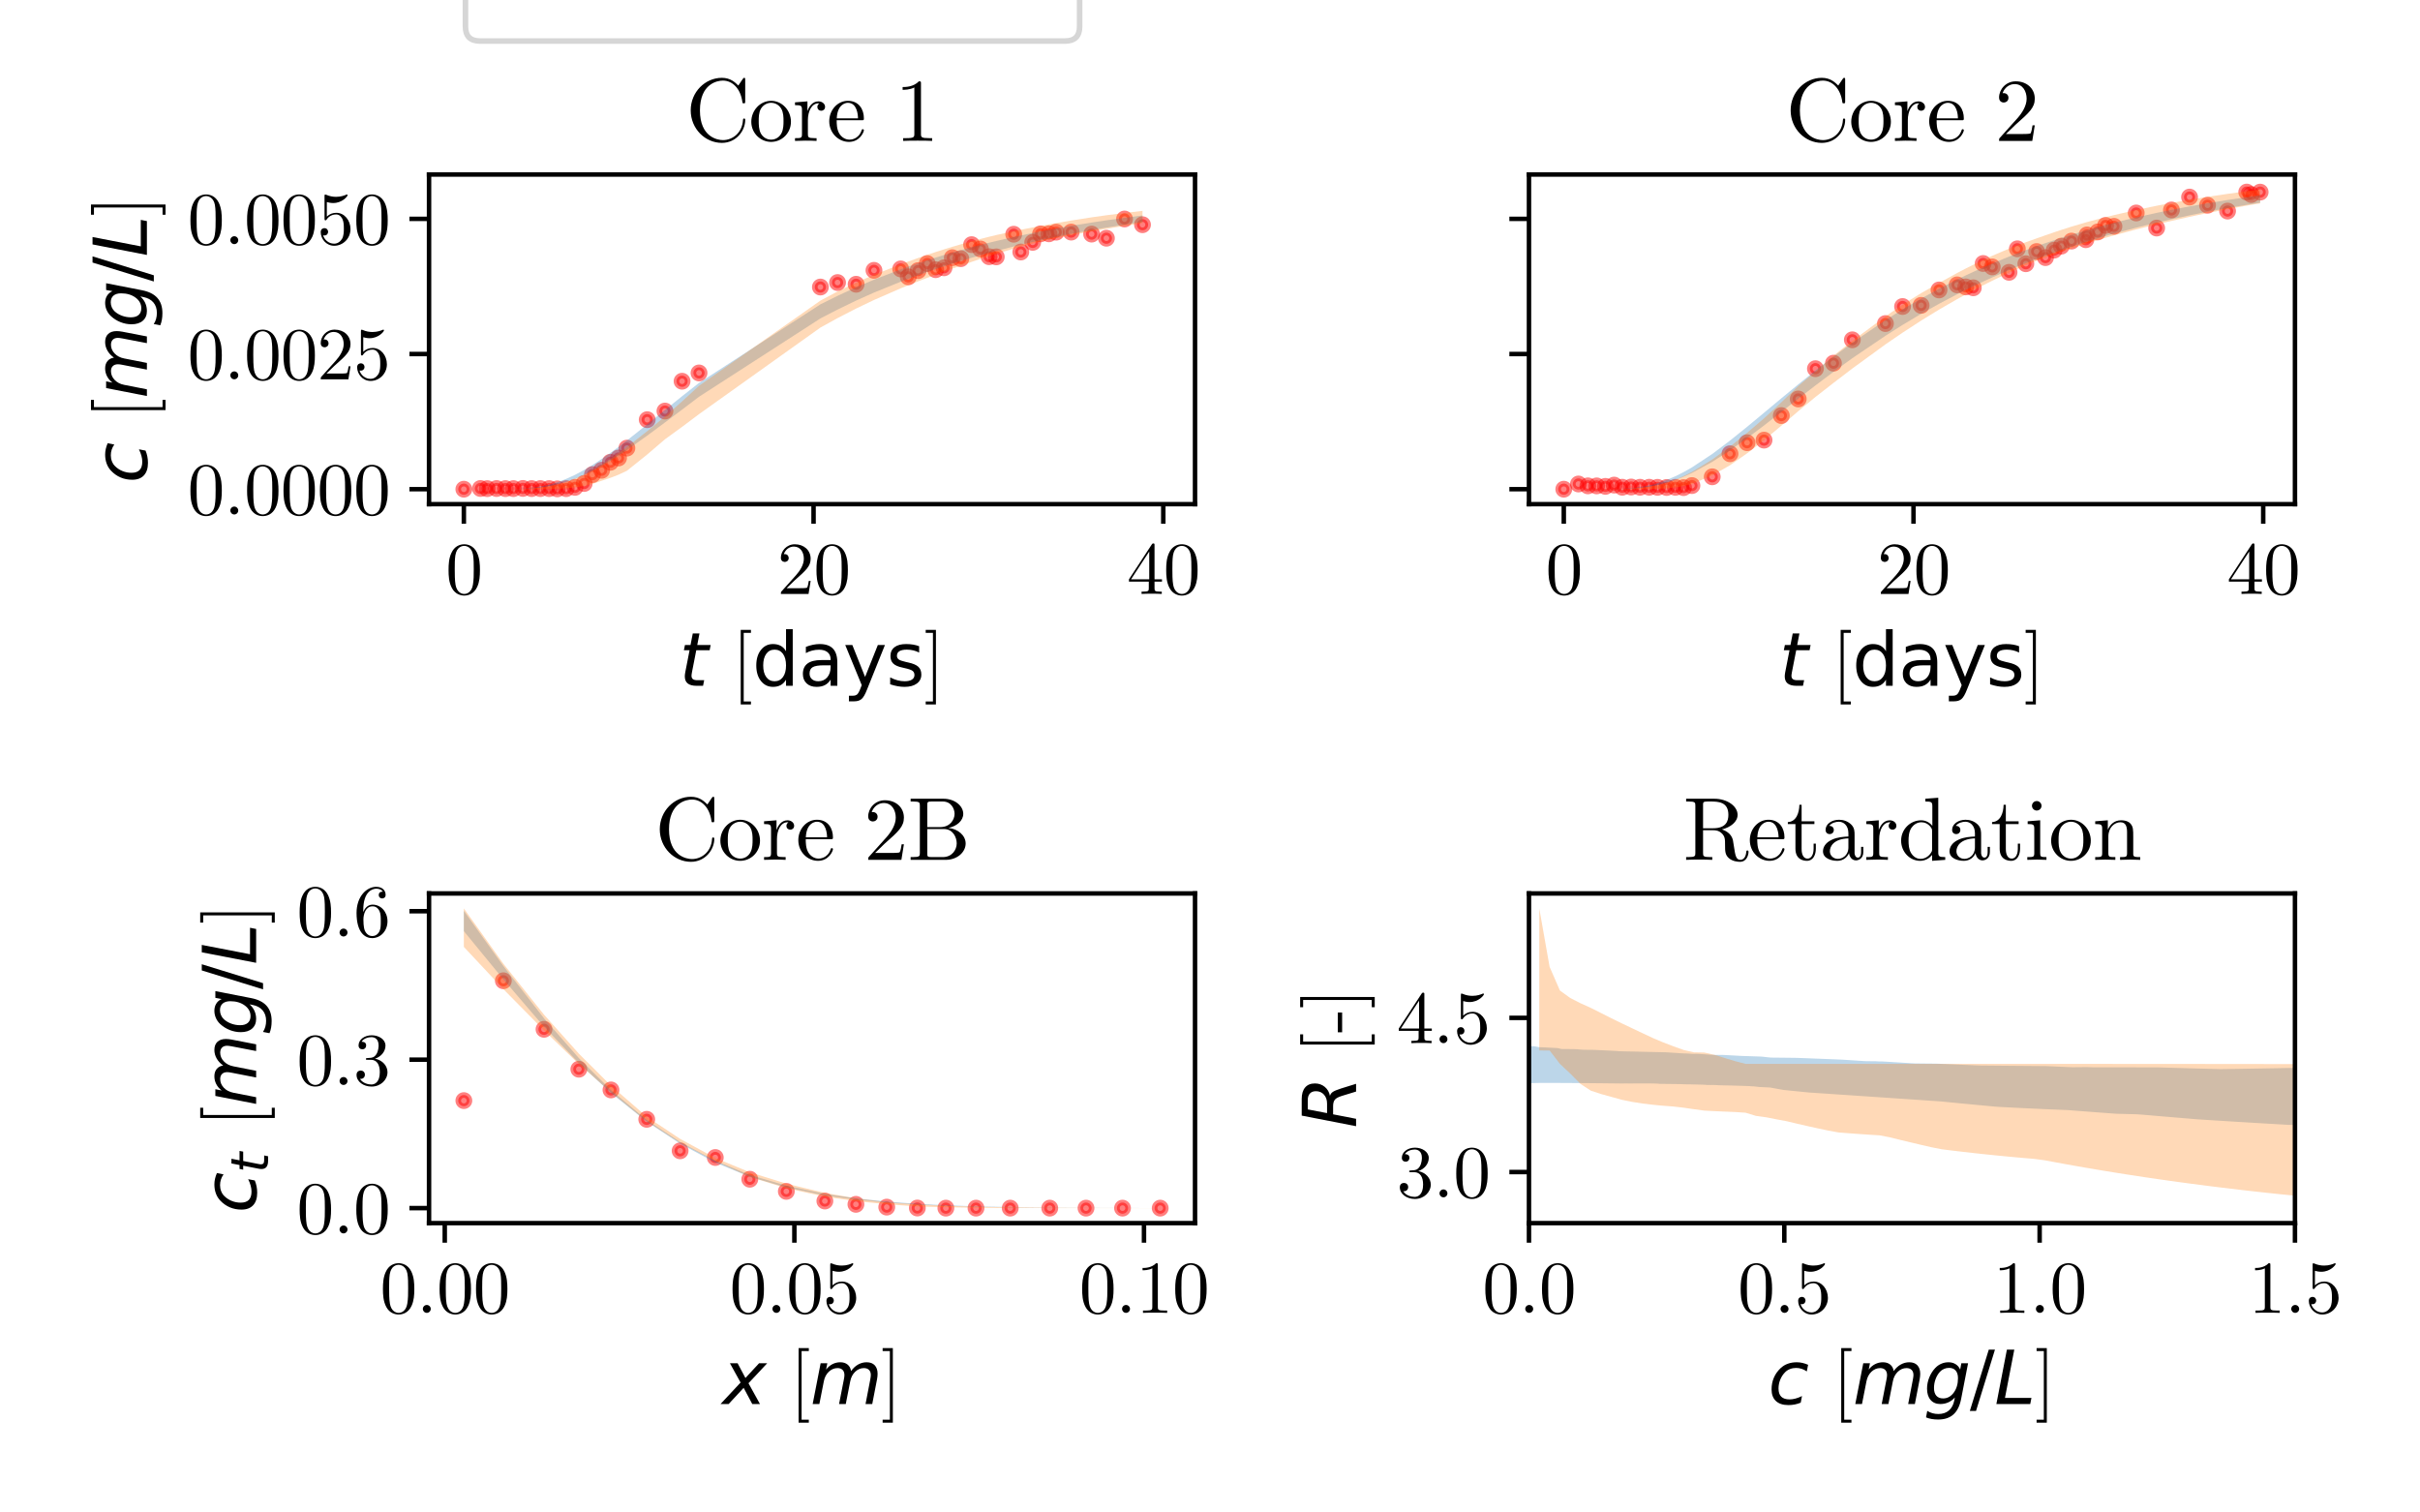 <?xml version="1.0" encoding="utf-8" standalone="no"?>
<!DOCTYPE svg PUBLIC "-//W3C//DTD SVG 1.1//EN"
  "http://www.w3.org/Graphics/SVG/1.1/DTD/svg11.dtd">
<svg xmlns:xlink="http://www.w3.org/1999/xlink" width="432pt" height="270pt" viewBox="0 0 432 270" xmlns="http://www.w3.org/2000/svg" version="1.1">
 <defs>
  <style type="text/css">*{stroke-linejoin: round; stroke-linecap: butt}</style>
 </defs>
 <g id="figure_1">
  <g id="patch_1">
   <path d="M 0 270 
L 432 270 
L 432 0 
L 0 0 
z
" style="fill: #ffffff"/>
  </g>
  <g id="axes_1">
   <g id="patch_2">
    <path d="M 76.588 90.002 
L 213.327 90.002 
L 213.327 31.155 
L 76.588 31.155 
z
" style="fill: #ffffff"/>
   </g>
   <g id="PathCollection_1">
    <defs>
     <path id="m011bd1b0a8" d="M 0 1 
C 0.265 1 0.52 0.895 0.707 0.707 
C 0.895 0.52 1 0.265 1 0 
C 1 -0.265 0.895 -0.52 0.707 -0.707 
C 0.52 -0.895 0.265 -1 0 -1 
C -0.265 -1 -0.52 -0.895 -0.707 -0.707 
C -0.895 -0.52 -1 -0.265 -1 0 
C -1 0.265 -0.895 0.52 -0.707 0.707 
C -0.52 0.895 -0.265 1 0 1 
z
" style="stroke: #ff0000; stroke-opacity: 0.5"/>
    </defs>
    <g clip-path="url(#pdf25f22846)">
     <use xlink:href="#m011bd1b0a8" x="82.803" y="87.328" style="fill: #ff0000; fill-opacity: 0.5; stroke: #ff0000; stroke-opacity: 0.5"/>
     <use xlink:href="#m011bd1b0a8" x="85.765" y="87.201" style="fill: #ff0000; fill-opacity: 0.5; stroke: #ff0000; stroke-opacity: 0.5"/>
     <use xlink:href="#m011bd1b0a8" x="86.979" y="87.227" style="fill: #ff0000; fill-opacity: 0.5; stroke: #ff0000; stroke-opacity: 0.5"/>
     <use xlink:href="#m011bd1b0a8" x="88.637" y="87.208" style="fill: #ff0000; fill-opacity: 0.5; stroke: #ff0000; stroke-opacity: 0.5"/>
     <use xlink:href="#m011bd1b0a8" x="90.22" y="87.223" style="fill: #ff0000; fill-opacity: 0.5; stroke: #ff0000; stroke-opacity: 0.5"/>
     <use xlink:href="#m011bd1b0a8" x="91.65" y="87.223" style="fill: #ff0000; fill-opacity: 0.5; stroke: #ff0000; stroke-opacity: 0.5"/>
     <use xlink:href="#m011bd1b0a8" x="93.339" y="87.191" style="fill: #ff0000; fill-opacity: 0.5; stroke: #ff0000; stroke-opacity: 0.5"/>
     <use xlink:href="#m011bd1b0a8" x="94.908" y="87.219" style="fill: #ff0000; fill-opacity: 0.5; stroke: #ff0000; stroke-opacity: 0.5"/>
     <use xlink:href="#m011bd1b0a8" x="96.469" y="87.218" style="fill: #ff0000; fill-opacity: 0.5; stroke: #ff0000; stroke-opacity: 0.5"/>
     <use xlink:href="#m011bd1b0a8" x="98.03" y="87.22" style="fill: #ff0000; fill-opacity: 0.5; stroke: #ff0000; stroke-opacity: 0.5"/>
     <use xlink:href="#m011bd1b0a8" x="99.48" y="87.267" style="fill: #ff0000; fill-opacity: 0.5; stroke: #ff0000; stroke-opacity: 0.5"/>
     <use xlink:href="#m011bd1b0a8" x="101.069" y="87.228" style="fill: #ff0000; fill-opacity: 0.5; stroke: #ff0000; stroke-opacity: 0.5"/>
     <use xlink:href="#m011bd1b0a8" x="102.64" y="87" style="fill: #ff0000; fill-opacity: 0.5; stroke: #ff0000; stroke-opacity: 0.5"/>
     <use xlink:href="#m011bd1b0a8" x="104.286" y="86.309" style="fill: #ff0000; fill-opacity: 0.5; stroke: #ff0000; stroke-opacity: 0.5"/>
     <use xlink:href="#m011bd1b0a8" x="105.76" y="84.722" style="fill: #ff0000; fill-opacity: 0.5; stroke: #ff0000; stroke-opacity: 0.5"/>
     <use xlink:href="#m011bd1b0a8" x="107.394" y="83.953" style="fill: #ff0000; fill-opacity: 0.5; stroke: #ff0000; stroke-opacity: 0.5"/>
     <use xlink:href="#m011bd1b0a8" x="108.959" y="82.524" style="fill: #ff0000; fill-opacity: 0.5; stroke: #ff0000; stroke-opacity: 0.5"/>
     <use xlink:href="#m011bd1b0a8" x="110.416" y="81.755" style="fill: #ff0000; fill-opacity: 0.5; stroke: #ff0000; stroke-opacity: 0.5"/>
     <use xlink:href="#m011bd1b0a8" x="111.909" y="79.995" style="fill: #ff0000; fill-opacity: 0.5; stroke: #ff0000; stroke-opacity: 0.5"/>
     <use xlink:href="#m011bd1b0a8" x="115.536" y="74.919" style="fill: #ff0000; fill-opacity: 0.5; stroke: #ff0000; stroke-opacity: 0.5"/>
     <use xlink:href="#m011bd1b0a8" x="118.703" y="73.379" style="fill: #ff0000; fill-opacity: 0.5; stroke: #ff0000; stroke-opacity: 0.5"/>
     <use xlink:href="#m011bd1b0a8" x="121.757" y="68.055" style="fill: #ff0000; fill-opacity: 0.5; stroke: #ff0000; stroke-opacity: 0.5"/>
     <use xlink:href="#m011bd1b0a8" x="124.783" y="66.574" style="fill: #ff0000; fill-opacity: 0.5; stroke: #ff0000; stroke-opacity: 0.5"/>
     <use xlink:href="#m011bd1b0a8" x="146.451" y="51.24" style="fill: #ff0000; fill-opacity: 0.5; stroke: #ff0000; stroke-opacity: 0.5"/>
     <use xlink:href="#m011bd1b0a8" x="149.514" y="50.439" style="fill: #ff0000; fill-opacity: 0.5; stroke: #ff0000; stroke-opacity: 0.5"/>
     <use xlink:href="#m011bd1b0a8" x="152.826" y="50.744" style="fill: #ff0000; fill-opacity: 0.5; stroke: #ff0000; stroke-opacity: 0.5"/>
     <use xlink:href="#m011bd1b0a8" x="156.015" y="48.262" style="fill: #ff0000; fill-opacity: 0.5; stroke: #ff0000; stroke-opacity: 0.5"/>
     <use xlink:href="#m011bd1b0a8" x="160.783" y="48.006" style="fill: #ff0000; fill-opacity: 0.5; stroke: #ff0000; stroke-opacity: 0.5"/>
     <use xlink:href="#m011bd1b0a8" x="162.136" y="49.425" style="fill: #ff0000; fill-opacity: 0.5; stroke: #ff0000; stroke-opacity: 0.5"/>
     <use xlink:href="#m011bd1b0a8" x="163.896" y="48.308" style="fill: #ff0000; fill-opacity: 0.5; stroke: #ff0000; stroke-opacity: 0.5"/>
     <use xlink:href="#m011bd1b0a8" x="165.52" y="47.045" style="fill: #ff0000; fill-opacity: 0.5; stroke: #ff0000; stroke-opacity: 0.5"/>
     <use xlink:href="#m011bd1b0a8" x="167.028" y="48.144" style="fill: #ff0000; fill-opacity: 0.5; stroke: #ff0000; stroke-opacity: 0.5"/>
     <use xlink:href="#m011bd1b0a8" x="168.518" y="47.806" style="fill: #ff0000; fill-opacity: 0.5; stroke: #ff0000; stroke-opacity: 0.5"/>
     <use xlink:href="#m011bd1b0a8" x="169.998" y="46.005" style="fill: #ff0000; fill-opacity: 0.5; stroke: #ff0000; stroke-opacity: 0.5"/>
     <use xlink:href="#m011bd1b0a8" x="171.518" y="46.177" style="fill: #ff0000; fill-opacity: 0.5; stroke: #ff0000; stroke-opacity: 0.5"/>
     <use xlink:href="#m011bd1b0a8" x="173.443" y="43.673" style="fill: #ff0000; fill-opacity: 0.5; stroke: #ff0000; stroke-opacity: 0.5"/>
     <use xlink:href="#m011bd1b0a8" x="175.018" y="44.442" style="fill: #ff0000; fill-opacity: 0.5; stroke: #ff0000; stroke-opacity: 0.5"/>
     <use xlink:href="#m011bd1b0a8" x="176.564" y="45.823" style="fill: #ff0000; fill-opacity: 0.5; stroke: #ff0000; stroke-opacity: 0.5"/>
     <use xlink:href="#m011bd1b0a8" x="177.847" y="45.854" style="fill: #ff0000; fill-opacity: 0.5; stroke: #ff0000; stroke-opacity: 0.5"/>
     <use xlink:href="#m011bd1b0a8" x="180.96" y="41.815" style="fill: #ff0000; fill-opacity: 0.5; stroke: #ff0000; stroke-opacity: 0.5"/>
     <use xlink:href="#m011bd1b0a8" x="182.226" y="44.985" style="fill: #ff0000; fill-opacity: 0.5; stroke: #ff0000; stroke-opacity: 0.5"/>
     <use xlink:href="#m011bd1b0a8" x="184.35" y="43.265" style="fill: #ff0000; fill-opacity: 0.5; stroke: #ff0000; stroke-opacity: 0.5"/>
     <use xlink:href="#m011bd1b0a8" x="185.748" y="41.747" style="fill: #ff0000; fill-opacity: 0.5; stroke: #ff0000; stroke-opacity: 0.5"/>
     <use xlink:href="#m011bd1b0a8" x="187.244" y="41.737" style="fill: #ff0000; fill-opacity: 0.5; stroke: #ff0000; stroke-opacity: 0.5"/>
     <use xlink:href="#m011bd1b0a8" x="188.545" y="41.445" style="fill: #ff0000; fill-opacity: 0.5; stroke: #ff0000; stroke-opacity: 0.5"/>
     <use xlink:href="#m011bd1b0a8" x="191.217" y="41.433" style="fill: #ff0000; fill-opacity: 0.5; stroke: #ff0000; stroke-opacity: 0.5"/>
     <use xlink:href="#m011bd1b0a8" x="194.868" y="41.79" style="fill: #ff0000; fill-opacity: 0.5; stroke: #ff0000; stroke-opacity: 0.5"/>
     <use xlink:href="#m011bd1b0a8" x="197.508" y="42.524" style="fill: #ff0000; fill-opacity: 0.5; stroke: #ff0000; stroke-opacity: 0.5"/>
     <use xlink:href="#m011bd1b0a8" x="200.742" y="39.093" style="fill: #ff0000; fill-opacity: 0.5; stroke: #ff0000; stroke-opacity: 0.5"/>
     <use xlink:href="#m011bd1b0a8" x="203.952" y="40.116" style="fill: #ff0000; fill-opacity: 0.5; stroke: #ff0000; stroke-opacity: 0.5"/>
    </g>
   </g>
   <g id="PolyCollection_1">
    <path d="M 82.803 87.328 
L 82.803 87.328 
L 85.765 87.328 
L 86.979 87.328 
L 88.637 87.327 
L 90.22 87.325 
L 91.65 87.313 
L 93.339 87.274 
L 94.908 87.19 
L 96.469 87.037 
L 98.03 86.796 
L 99.48 86.483 
L 101.069 86.033 
L 102.64 85.478 
L 104.286 84.785 
L 105.76 84.07 
L 107.394 83.181 
L 108.959 82.254 
L 110.416 81.334 
L 111.909 80.34 
L 115.536 77.766 
L 118.703 75.417 
L 121.757 73.125 
L 124.783 70.827 
L 146.451 56.843 
L 149.514 55.264 
L 152.826 53.659 
L 156.015 52.23 
L 160.783 50.288 
L 162.136 49.768 
L 163.896 49.124 
L 165.52 48.549 
L 167.028 48.031 
L 168.518 47.536 
L 169.998 47.061 
L 171.518 46.59 
L 173.443 46.017 
L 175.018 45.565 
L 176.564 45.139 
L 177.847 44.796 
L 180.96 44.003 
L 182.226 43.695 
L 184.35 43.2 
L 185.748 42.887 
L 187.244 42.564 
L 188.545 42.292 
L 191.217 41.758 
L 194.868 41.083 
L 197.508 40.63 
L 200.742 40.112 
L 203.952 39.638 
L 203.952 38.461 
L 203.952 38.461 
L 200.742 38.88 
L 197.508 39.33 
L 194.868 39.725 
L 191.217 40.315 
L 188.545 40.783 
L 187.244 41.024 
L 185.748 41.311 
L 184.35 41.588 
L 182.226 42.034 
L 180.96 42.308 
L 177.847 43.019 
L 176.564 43.33 
L 175.018 43.717 
L 173.443 44.127 
L 171.518 44.651 
L 169.998 45.085 
L 168.518 45.525 
L 167.028 45.976 
L 165.52 46.455 
L 163.896 46.993 
L 162.136 47.599 
L 160.783 48.084 
L 156.015 49.928 
L 152.826 51.283 
L 149.514 52.81 
L 146.451 54.332 
L 124.783 68.354 
L 121.757 70.733 
L 118.703 73.191 
L 115.536 75.755 
L 111.909 78.635 
L 110.416 79.776 
L 108.959 80.85 
L 107.394 81.946 
L 105.76 83.014 
L 104.286 83.893 
L 102.64 84.77 
L 101.069 85.488 
L 99.48 86.088 
L 98.03 86.52 
L 96.469 86.865 
L 94.908 87.095 
L 93.339 87.231 
L 91.65 87.3 
L 90.22 87.321 
L 88.637 87.327 
L 86.979 87.328 
L 85.765 87.328 
L 82.803 87.328 
z
" clip-path="url(#pdf25f22846)" style="fill: #1f77b4; fill-opacity: 0.3"/>
   </g>
   <g id="PolyCollection_2">
    <path d="M 82.803 87.328 
L 82.803 87.328 
L 85.765 87.328 
L 86.979 87.328 
L 88.637 87.328 
L 90.22 87.328 
L 91.65 87.328 
L 93.339 87.327 
L 94.908 87.325 
L 96.469 87.317 
L 98.03 87.297 
L 99.48 87.256 
L 101.069 87.169 
L 102.64 87.014 
L 104.286 86.746 
L 105.76 86.387 
L 107.394 85.826 
L 108.959 85.303 
L 110.416 84.743 
L 111.909 84.04 
L 115.536 81.132 
L 118.703 78.423 
L 121.757 76.201 
L 124.783 73.93 
L 146.451 58.477 
L 149.514 56.788 
L 152.826 55.081 
L 156.015 53.554 
L 160.783 51.47 
L 162.136 50.918 
L 163.896 50.226 
L 165.52 49.603 
L 167.028 49.028 
L 168.518 48.48 
L 169.998 47.954 
L 171.518 47.431 
L 173.443 46.748 
L 175.018 46.214 
L 176.564 45.711 
L 177.847 45.309 
L 180.96 44.386 
L 182.226 44.032 
L 184.35 43.464 
L 185.748 43.107 
L 187.244 42.778 
L 188.545 42.502 
L 191.217 41.972 
L 194.868 41.293 
L 197.508 40.841 
L 200.742 40.319 
L 203.952 39.839 
L 203.952 37.643 
L 203.952 37.643 
L 200.742 38.015 
L 197.508 38.425 
L 194.868 38.797 
L 191.217 39.369 
L 188.545 39.828 
L 187.244 40.065 
L 185.748 40.339 
L 184.35 40.602 
L 182.226 41.018 
L 180.96 41.278 
L 177.847 41.956 
L 176.564 42.267 
L 175.018 42.66 
L 173.443 43.079 
L 171.518 43.616 
L 169.998 44.062 
L 168.518 44.515 
L 167.028 44.989 
L 165.52 45.49 
L 163.896 46.053 
L 162.136 46.692 
L 160.783 47.189 
L 156.015 49.062 
L 152.826 50.455 
L 149.514 52.034 
L 146.451 53.667 
L 124.783 68.87 
L 121.757 71.661 
L 118.703 74.351 
L 115.536 76.973 
L 111.909 79.812 
L 110.416 80.919 
L 108.959 81.939 
L 107.394 82.958 
L 105.76 83.923 
L 104.286 84.693 
L 102.64 85.435 
L 101.069 86.02 
L 99.48 86.473 
L 98.03 86.788 
L 96.469 87.03 
L 94.908 87.185 
L 93.339 87.272 
L 91.65 87.313 
L 90.22 87.324 
L 88.637 87.327 
L 86.979 87.328 
L 85.765 87.328 
L 82.803 87.328 
z
" clip-path="url(#pdf25f22846)" style="fill: #ff7f0e; fill-opacity: 0.3"/>
   </g>
   <g id="matplotlib.axis_1">
    <g id="xtick_1">
     <g id="line2d_1">
      <defs>
       <path id="m4ce40065a0" d="M 0 0 
L 0 3.5 
" style="stroke: #000000; stroke-width: 0.8"/>
      </defs>
      <g>
       <use xlink:href="#m4ce40065a0" x="82.803" y="90.002" style="stroke: #000000; stroke-width: 0.8"/>
      </g>
     </g>
     <g id="text_1">
      <!-- 0 -->
      <g transform="translate(79.553 106.025) scale(0.13 -0.13)">
       <defs>
        <path id="LMRoman10-Regular-30" d="M 2944 2048 
C 2944 2560 2912 3072 2688 3546 
C 2394 4160 1869 4262 1600 4262 
C 1216 4262 749 4096 486 3501 
C 282 3059 250 2560 250 2048 
C 250 1568 275 992 538 506 
C 813 -13 1280 -141 1594 -141 
C 1939 -141 2426 -6 2707 602 
C 2912 1043 2944 1542 2944 2048 
z
M 2413 2125 
C 2413 1645 2413 1210 2342 800 
C 2246 192 1882 0 1594 0 
C 1344 0 966 160 851 774 
C 781 1158 781 1747 781 2125 
C 781 2534 781 2957 832 3302 
C 954 4064 1434 4122 1594 4122 
C 1805 4122 2227 4006 2349 3373 
C 2413 3014 2413 2528 2413 2125 
z
" transform="scale(0.016)"/>
       </defs>
       <use xlink:href="#LMRoman10-Regular-30"/>
      </g>
     </g>
    </g>
    <g id="xtick_2">
     <g id="line2d_2">
      <g>
       <use xlink:href="#m4ce40065a0" x="145.231" y="90.002" style="stroke: #000000; stroke-width: 0.8"/>
      </g>
     </g>
     <g id="text_2">
      <!-- 20 -->
      <g transform="translate(138.731 106.025) scale(0.13 -0.13)">
       <defs>
        <path id="LMRoman10-Regular-32" d="M 2874 1114 
L 2714 1114 
C 2682 922 2637 640 2573 544 
C 2528 493 2106 493 1965 493 
L 813 493 
L 1491 1152 
C 2490 2035 2874 2381 2874 3021 
C 2874 3750 2298 4262 1517 4262 
C 794 4262 320 3674 320 3104 
C 320 2746 640 2746 659 2746 
C 768 2746 992 2822 992 3085 
C 992 3251 877 3418 653 3418 
C 602 3418 589 3418 570 3411 
C 717 3827 1062 4064 1434 4064 
C 2016 4064 2291 3546 2291 3021 
C 2291 2509 1971 2003 1619 1606 
L 390 237 
C 320 166 320 154 320 0 
L 2694 0 
L 2874 1114 
z
" transform="scale(0.016)"/>
       </defs>
       <use xlink:href="#LMRoman10-Regular-32"/>
       <use xlink:href="#LMRoman10-Regular-30" x="50"/>
      </g>
     </g>
    </g>
    <g id="xtick_3">
     <g id="line2d_3">
      <g>
       <use xlink:href="#m4ce40065a0" x="207.66" y="90.002" style="stroke: #000000; stroke-width: 0.8"/>
      </g>
     </g>
     <g id="text_3">
      <!-- 40 -->
      <g transform="translate(201.16 106.025) scale(0.13 -0.13)">
       <defs>
        <path id="LMRoman10-Regular-34" d="M 3014 1056 
L 3014 1254 
L 2374 1254 
L 2374 4166 
C 2374 4294 2374 4333 2272 4333 
C 2214 4333 2195 4333 2144 4256 
L 179 1254 
L 179 1056 
L 1882 1056 
L 1882 499 
C 1882 269 1869 198 1395 198 
L 1261 198 
L 1261 0 
C 1523 19 1856 19 2125 19 
C 2394 19 2733 19 2995 0 
L 2995 198 
L 2861 198 
C 2387 198 2374 269 2374 499 
L 2374 1056 
L 3014 1056 
z
M 1920 1254 
L 358 1254 
L 1920 3642 
L 1920 1254 
z
" transform="scale(0.016)"/>
       </defs>
       <use xlink:href="#LMRoman10-Regular-34"/>
       <use xlink:href="#LMRoman10-Regular-30" x="50"/>
      </g>
     </g>
    </g>
    <g id="text_4">
     <!-- $t$ [$\text{days}$] -->
     <g transform="translate(121.232 122.428) scale(0.13 -0.13)">
      <defs>
       <path id="DejaVuSans-Oblique-74" d="M 2706 3500 
L 2619 3053 
L 1472 3053 
L 1100 1153 
Q 1081 1047 1072 975 
Q 1063 903 1063 863 
Q 1063 663 1183 572 
Q 1303 481 1569 481 
L 2150 481 
L 2053 0 
L 1503 0 
Q 991 0 739 200 
Q 488 400 488 806 
Q 488 878 497 964 
Q 506 1050 525 1153 
L 897 3053 
L 409 3053 
L 500 3500 
L 978 3500 
L 1172 4494 
L 1747 4494 
L 1556 3500 
L 2706 3500 
z
" transform="scale(0.016)"/>
       <path id="LMRoman10-Regular-20" transform="scale(0.016)"/>
       <path id="LMRoman10-Regular-5b" d="M 1632 -1600 
L 1632 -1344 
L 1011 -1344 
L 1011 4544 
L 1632 4544 
L 1632 4800 
L 755 4800 
L 755 -1600 
L 1632 -1600 
z
" transform="scale(0.016)"/>
       <path id="DejaVuSans-64" d="M 2906 2969 
L 2906 4863 
L 3481 4863 
L 3481 0 
L 2906 0 
L 2906 525 
Q 2725 213 2448 61 
Q 2172 -91 1784 -91 
Q 1150 -91 751 415 
Q 353 922 353 1747 
Q 353 2572 751 3078 
Q 1150 3584 1784 3584 
Q 2172 3584 2448 3432 
Q 2725 3281 2906 2969 
z
M 947 1747 
Q 947 1113 1208 752 
Q 1469 391 1925 391 
Q 2381 391 2643 752 
Q 2906 1113 2906 1747 
Q 2906 2381 2643 2742 
Q 2381 3103 1925 3103 
Q 1469 3103 1208 2742 
Q 947 2381 947 1747 
z
" transform="scale(0.016)"/>
       <path id="DejaVuSans-61" d="M 2194 1759 
Q 1497 1759 1228 1600 
Q 959 1441 959 1056 
Q 959 750 1161 570 
Q 1363 391 1709 391 
Q 2188 391 2477 730 
Q 2766 1069 2766 1631 
L 2766 1759 
L 2194 1759 
z
M 3341 1997 
L 3341 0 
L 2766 0 
L 2766 531 
Q 2569 213 2275 61 
Q 1981 -91 1556 -91 
Q 1019 -91 701 211 
Q 384 513 384 1019 
Q 384 1609 779 1909 
Q 1175 2209 1959 2209 
L 2766 2209 
L 2766 2266 
Q 2766 2663 2505 2880 
Q 2244 3097 1772 3097 
Q 1472 3097 1187 3025 
Q 903 2953 641 2809 
L 641 3341 
Q 956 3463 1253 3523 
Q 1550 3584 1831 3584 
Q 2591 3584 2966 3190 
Q 3341 2797 3341 1997 
z
" transform="scale(0.016)"/>
       <path id="DejaVuSans-79" d="M 2059 -325 
Q 1816 -950 1584 -1140 
Q 1353 -1331 966 -1331 
L 506 -1331 
L 506 -850 
L 844 -850 
Q 1081 -850 1212 -737 
Q 1344 -625 1503 -206 
L 1606 56 
L 191 3500 
L 800 3500 
L 1894 763 
L 2988 3500 
L 3597 3500 
L 2059 -325 
z
" transform="scale(0.016)"/>
       <path id="DejaVuSans-73" d="M 2834 3397 
L 2834 2853 
Q 2591 2978 2328 3040 
Q 2066 3103 1784 3103 
Q 1356 3103 1142 2972 
Q 928 2841 928 2578 
Q 928 2378 1081 2264 
Q 1234 2150 1697 2047 
L 1894 2003 
Q 2506 1872 2764 1633 
Q 3022 1394 3022 966 
Q 3022 478 2636 193 
Q 2250 -91 1575 -91 
Q 1294 -91 989 -36 
Q 684 19 347 128 
L 347 722 
Q 666 556 975 473 
Q 1284 391 1588 391 
Q 1994 391 2212 530 
Q 2431 669 2431 922 
Q 2431 1156 2273 1281 
Q 2116 1406 1581 1522 
L 1381 1569 
Q 847 1681 609 1914 
Q 372 2147 372 2553 
Q 372 3047 722 3315 
Q 1072 3584 1716 3584 
Q 2034 3584 2315 3537 
Q 2597 3491 2834 3397 
z
" transform="scale(0.016)"/>
       <path id="LMRoman10-Regular-5d" d="M 1018 -1600 
L 1018 4800 
L 141 4800 
L 141 4544 
L 762 4544 
L 762 -1344 
L 141 -1344 
L 141 -1600 
L 1018 -1600 
z
" transform="scale(0.016)"/>
      </defs>
      <use xlink:href="#DejaVuSans-Oblique-74" transform="translate(0 0.016)"/>
      <use xlink:href="#LMRoman10-Regular-20" transform="translate(39.209 0.016)"/>
      <use xlink:href="#LMRoman10-Regular-5b" transform="translate(72.509 0.016)"/>
      <use xlink:href="#DejaVuSans-64" transform="translate(100.309 0.016)"/>
      <use xlink:href="#DejaVuSans-61" transform="translate(163.786 0.016)"/>
      <use xlink:href="#DejaVuSans-79" transform="translate(225.065 0.016)"/>
      <use xlink:href="#DejaVuSans-73" transform="translate(284.245 0.016)"/>
      <use xlink:href="#LMRoman10-Regular-5d" transform="translate(336.344 0.016)"/>
     </g>
    </g>
   </g>
   <g id="matplotlib.axis_2">
    <g id="ytick_1">
     <g id="line2d_4">
      <defs>
       <path id="m9575429a67" d="M 0 0 
L -3.5 0 
" style="stroke: #000000; stroke-width: 0.8"/>
      </defs>
      <g>
       <use xlink:href="#m9575429a67" x="76.588" y="87.328" style="stroke: #000000; stroke-width: 0.8"/>
      </g>
     </g>
     <g id="text_5">
      <!-- 0.0000 -->
      <g transform="translate(33.474 91.839) scale(0.13 -0.13)">
       <defs>
        <path id="LMRoman10-Regular-2e" d="M 1229 339 
C 1229 525 1075 678 890 678 
C 704 678 550 525 550 339 
C 550 154 704 0 890 0 
C 1075 0 1229 154 1229 339 
z
" transform="scale(0.016)"/>
       </defs>
       <use xlink:href="#LMRoman10-Regular-30"/>
       <use xlink:href="#LMRoman10-Regular-2e" x="50"/>
       <use xlink:href="#LMRoman10-Regular-30" x="77.8"/>
       <use xlink:href="#LMRoman10-Regular-30" x="127.8"/>
       <use xlink:href="#LMRoman10-Regular-30" x="177.8"/>
       <use xlink:href="#LMRoman10-Regular-30" x="227.8"/>
      </g>
     </g>
    </g>
    <g id="ytick_2">
     <g id="line2d_5">
      <g>
       <use xlink:href="#m9575429a67" x="76.588" y="63.198" style="stroke: #000000; stroke-width: 0.8"/>
      </g>
     </g>
     <g id="text_6">
      <!-- 0.0025 -->
      <g transform="translate(33.474 67.709) scale(0.13 -0.13)">
       <defs>
        <path id="LMRoman10-Regular-35" d="M 2874 1286 
C 2874 2048 2349 2688 1658 2688 
C 1350 2688 1075 2586 845 2362 
L 845 3610 
C 973 3571 1184 3526 1389 3526 
C 2176 3526 2624 4109 2624 4192 
C 2624 4230 2605 4262 2560 4262 
C 2560 4262 2541 4262 2509 4243 
C 2381 4186 2067 4058 1638 4058 
C 1382 4058 1088 4102 787 4237 
C 736 4256 710 4256 710 4256 
C 646 4256 646 4205 646 4102 
L 646 2208 
C 646 2093 646 2042 736 2042 
C 781 2042 794 2061 819 2099 
C 890 2202 1126 2547 1645 2547 
C 1978 2547 2138 2253 2189 2138 
C 2291 1901 2304 1651 2304 1331 
C 2304 1107 2304 723 2150 454 
C 1997 205 1760 38 1466 38 
C 998 38 634 378 525 755 
C 544 749 563 742 634 742 
C 845 742 954 902 954 1056 
C 954 1210 845 1370 634 1370 
C 544 1370 320 1325 320 1030 
C 320 480 762 -141 1478 -141 
C 2221 -141 2874 474 2874 1286 
z
" transform="scale(0.016)"/>
       </defs>
       <use xlink:href="#LMRoman10-Regular-30"/>
       <use xlink:href="#LMRoman10-Regular-2e" x="50"/>
       <use xlink:href="#LMRoman10-Regular-30" x="77.8"/>
       <use xlink:href="#LMRoman10-Regular-30" x="127.8"/>
       <use xlink:href="#LMRoman10-Regular-32" x="177.8"/>
       <use xlink:href="#LMRoman10-Regular-35" x="227.8"/>
      </g>
     </g>
    </g>
    <g id="ytick_3">
     <g id="line2d_6">
      <g>
       <use xlink:href="#m9575429a67" x="76.588" y="39.068" style="stroke: #000000; stroke-width: 0.8"/>
      </g>
     </g>
     <g id="text_7">
      <!-- 0.0050 -->
      <g transform="translate(33.474 43.579) scale(0.13 -0.13)">
       <use xlink:href="#LMRoman10-Regular-30"/>
       <use xlink:href="#LMRoman10-Regular-2e" x="50"/>
       <use xlink:href="#LMRoman10-Regular-30" x="77.8"/>
       <use xlink:href="#LMRoman10-Regular-30" x="127.8"/>
       <use xlink:href="#LMRoman10-Regular-35" x="177.8"/>
       <use xlink:href="#LMRoman10-Regular-30" x="227.8"/>
      </g>
     </g>
    </g>
    <g id="text_8">
     <!-- $c$ [$mg/L$] -->
     <g transform="translate(26.224 86.254) rotate(-90) scale(0.13 -0.13)">
      <defs>
       <path id="DejaVuSans-Oblique-63" d="M 3431 3366 
L 3316 2797 
Q 3109 2947 2876 3022 
Q 2644 3097 2394 3097 
Q 2119 3097 1870 3000 
Q 1622 2903 1453 2725 
Q 1184 2453 1037 2087 
Q 891 1722 891 1331 
Q 891 859 1127 628 
Q 1363 397 1844 397 
Q 2081 397 2348 469 
Q 2616 541 2906 684 
L 2797 116 
Q 2547 13 2283 -39 
Q 2019 -91 1741 -91 
Q 1044 -91 669 257 
Q 294 606 294 1253 
Q 294 1797 489 2255 
Q 684 2713 1069 3078 
Q 1331 3328 1684 3456 
Q 2038 3584 2456 3584 
Q 2700 3584 2940 3529 
Q 3181 3475 3431 3366 
z
" transform="scale(0.016)"/>
       <path id="DejaVuSans-Oblique-6d" d="M 5747 2113 
L 5338 0 
L 4763 0 
L 5166 2094 
Q 5191 2228 5203 2325 
Q 5216 2422 5216 2491 
Q 5216 2772 5059 2928 
Q 4903 3084 4622 3084 
Q 4203 3084 3875 2770 
Q 3547 2456 3450 1953 
L 3066 0 
L 2491 0 
L 2900 2094 
Q 2925 2209 2937 2307 
Q 2950 2406 2950 2484 
Q 2950 2769 2794 2926 
Q 2638 3084 2363 3084 
Q 1938 3084 1609 2770 
Q 1281 2456 1184 1953 
L 800 0 
L 225 0 
L 909 3500 
L 1484 3500 
L 1375 2956 
Q 1609 3263 1923 3423 
Q 2238 3584 2597 3584 
Q 2978 3584 3223 3384 
Q 3469 3184 3519 2828 
Q 3781 3197 4126 3390 
Q 4472 3584 4856 3584 
Q 5306 3584 5551 3325 
Q 5797 3066 5797 2591 
Q 5797 2488 5784 2364 
Q 5772 2241 5747 2113 
z
" transform="scale(0.016)"/>
       <path id="DejaVuSans-Oblique-67" d="M 3816 3500 
L 3219 434 
Q 3047 -456 2561 -893 
Q 2075 -1331 1253 -1331 
Q 950 -1331 690 -1286 
Q 431 -1241 206 -1147 
L 313 -588 
Q 525 -725 762 -790 
Q 1000 -856 1269 -856 
Q 1816 -856 2167 -557 
Q 2519 -259 2631 300 
L 2681 563 
Q 2441 288 2122 144 
Q 1803 0 1434 0 
Q 903 0 598 351 
Q 294 703 294 1319 
Q 294 1803 478 2267 
Q 663 2731 997 3091 
Q 1219 3328 1514 3456 
Q 1809 3584 2131 3584 
Q 2484 3584 2746 3420 
Q 3009 3256 3138 2956 
L 3238 3500 
L 3816 3500 
z
M 2950 2216 
Q 2950 2641 2750 2872 
Q 2550 3103 2181 3103 
Q 1953 3103 1747 3012 
Q 1541 2922 1394 2759 
Q 1156 2491 1023 2127 
Q 891 1763 891 1375 
Q 891 944 1092 712 
Q 1294 481 1672 481 
Q 2219 481 2584 976 
Q 2950 1472 2950 2216 
z
" transform="scale(0.016)"/>
       <path id="DejaVuSans-2f" d="M 1625 4666 
L 2156 4666 
L 531 -594 
L 0 -594 
L 1625 4666 
z
" transform="scale(0.016)"/>
       <path id="DejaVuSans-Oblique-4c" d="M 1075 4666 
L 1709 4666 
L 909 525 
L 3181 525 
L 3078 0 
L 172 0 
L 1075 4666 
z
" transform="scale(0.016)"/>
      </defs>
      <use xlink:href="#DejaVuSans-Oblique-63"/>
      <use xlink:href="#LMRoman10-Regular-20" transform="translate(54.98 0)"/>
      <use xlink:href="#LMRoman10-Regular-5b" transform="translate(88.28 0)"/>
      <use xlink:href="#DejaVuSans-Oblique-6d" transform="translate(116.08 0)"/>
      <use xlink:href="#DejaVuSans-Oblique-67" transform="translate(213.493 0)"/>
      <use xlink:href="#DejaVuSans-2f" transform="translate(276.969 0)"/>
      <use xlink:href="#DejaVuSans-Oblique-4c" transform="translate(310.661 0)"/>
      <use xlink:href="#LMRoman10-Regular-5d" transform="translate(366.373 0)"/>
     </g>
    </g>
   </g>
   <g id="patch_3">
    <path d="M 76.588 90.002 
L 76.588 31.155 
" style="fill: none; stroke: #000000; stroke-width: 0.8; stroke-linejoin: miter; stroke-linecap: square"/>
   </g>
   <g id="patch_4">
    <path d="M 213.327 90.002 
L 213.327 31.155 
" style="fill: none; stroke: #000000; stroke-width: 0.8; stroke-linejoin: miter; stroke-linecap: square"/>
   </g>
   <g id="patch_5">
    <path d="M 76.588 90.002 
L 213.327 90.002 
" style="fill: none; stroke: #000000; stroke-width: 0.8; stroke-linejoin: miter; stroke-linecap: square"/>
   </g>
   <g id="patch_6">
    <path d="M 76.588 31.155 
L 213.327 31.155 
" style="fill: none; stroke: #000000; stroke-width: 0.8; stroke-linejoin: miter; stroke-linecap: square"/>
   </g>
   <g id="text_9">
    <!-- Core 1 -->
    <g transform="translate(122.407 25.155) scale(0.156 -0.156)">
     <defs>
      <path id="LMRoman10-Regular-43" d="M 4256 1491 
C 4256 1555 4256 1600 4173 1600 
C 4102 1600 4102 1562 4096 1498 
C 4045 582 3360 58 2662 58 
C 2272 58 1018 275 1018 2182 
C 1018 4096 2266 4314 2656 4314 
C 3354 4314 3923 3731 4051 2797 
C 4064 2707 4064 2688 4154 2688 
C 4256 2688 4256 2707 4256 2842 
L 4256 4358 
C 4256 4467 4256 4512 4186 4512 
C 4160 4512 4134 4512 4083 4435 
L 3763 3962 
C 3526 4192 3200 4512 2586 4512 
C 1389 4512 358 3494 358 2189 
C 358 864 1395 -141 2586 -141 
C 3629 -141 4256 749 4256 1491 
z
" transform="scale(0.016)"/>
      <path id="LMRoman10-Regular-6f" d="M 3014 1370 
C 3014 2189 2374 2867 1600 2867 
C 800 2867 179 2170 179 1370 
C 179 544 845 -70 1594 -70 
C 2368 -70 3014 557 3014 1370 
z
M 2483 1421 
C 2483 1190 2483 845 2342 563 
C 2202 275 1920 90 1600 90 
C 1325 90 1043 224 870 518 
C 710 800 710 1190 710 1421 
C 710 1670 710 2016 864 2298 
C 1037 2592 1338 2726 1594 2726 
C 1875 2726 2150 2586 2317 2310 
C 2483 2035 2483 1664 2483 1421 
z
" transform="scale(0.016)"/>
      <path id="LMRoman10-Regular-72" d="M 2330 2438 
C 2330 2643 2131 2829 1856 2829 
C 1389 2829 1158 2400 1069 2125 
L 1069 2829 
L 179 2758 
L 179 2560 
C 627 2560 678 2515 678 2202 
L 678 486 
C 678 198 608 198 179 198 
L 179 0 
L 909 19 
C 1165 19 1466 19 1722 0 
L 1722 198 
L 1587 198 
C 1114 198 1101 269 1101 499 
L 1101 1485 
C 1101 2118 1370 2688 1856 2688 
C 1901 2688 1914 2688 1926 2682 
C 1907 2675 1779 2598 1779 2432 
C 1779 2253 1914 2157 2054 2157 
C 2170 2157 2330 2234 2330 2438 
z
" transform="scale(0.016)"/>
      <path id="LMRoman10-Regular-65" d="M 2656 762 
C 2656 826 2605 838 2573 838 
C 2515 838 2502 800 2490 749 
C 2266 90 1690 90 1626 90 
C 1306 90 1050 282 902 518 
C 710 826 710 1248 710 1478 
L 2496 1478 
C 2637 1478 2656 1478 2656 1613 
C 2656 2246 2310 2867 1510 2867 
C 768 2867 179 2208 179 1408 
C 179 550 851 -70 1587 -70 
C 2368 -70 2656 640 2656 762 
z
M 2234 1613 
L 717 1613 
C 755 2566 1293 2726 1510 2726 
C 2170 2726 2234 1862 2234 1613 
z
" transform="scale(0.016)"/>
      <path id="LMRoman10-Regular-31" d="M 2682 0 
L 2682 198 
L 2477 198 
C 1901 198 1882 269 1882 506 
L 1882 4096 
C 1882 4250 1882 4262 1734 4262 
C 1338 3853 774 3853 570 3853 
L 570 3654 
C 698 3654 1075 3654 1408 3821 
L 1408 506 
C 1408 275 1389 198 813 198 
L 608 198 
L 608 0 
C 832 19 1389 19 1645 19 
C 1901 19 2458 19 2682 0 
z
" transform="scale(0.016)"/>
     </defs>
     <use xlink:href="#LMRoman10-Regular-43"/>
     <use xlink:href="#LMRoman10-Regular-6f" x="72.2"/>
     <use xlink:href="#LMRoman10-Regular-72" x="122.2"/>
     <use xlink:href="#LMRoman10-Regular-65" x="161.4"/>
     <use xlink:href="#LMRoman10-Regular-20" x="205.8"/>
     <use xlink:href="#LMRoman10-Regular-31" x="239.1"/>
    </g>
   </g>
   <g id="legend_1">
    <g id="patch_7">
     <path d="M 85.688 7.326 
L 190.126 7.326 
Q 192.726 7.326 192.726 4.726 
L 192.726 -30.362 
Q 192.726 -32.962 190.126 -32.962 
L 85.688 -32.962 
Q 83.088 -32.962 83.088 -30.362 
L 83.088 4.726 
Q 83.088 7.326 85.688 7.326 
z
" style="fill: #ffffff; opacity: 0.8; stroke: #cccccc; stroke-linejoin: miter"/>
    </g>
    <g id="patch_8">
     <path d="M 88.287 -18.662 
L 114.287 -18.662 
L 114.287 -27.762 
L 88.287 -27.762 
z
" style="fill: #1f77b4; fill-opacity: 0.3"/>
    </g>
    <g id="text_10">
     <!-- Hy-NNPIE -->
     <g transform="translate(124.688 -18.662) scale(0.13 -0.13)">
      <defs>
       <path id="LMRoman10-Regular-48" d="M 4582 0 
L 4582 198 
L 4429 198 
C 3936 198 3923 269 3923 499 
L 3923 3872 
C 3923 4102 3936 4173 4429 4173 
L 4582 4173 
L 4582 4371 
C 4358 4352 3885 4352 3642 4352 
C 3398 4352 2918 4352 2694 4371 
L 2694 4173 
L 2848 4173 
C 3341 4173 3354 4102 3354 3872 
L 3354 2374 
L 1440 2374 
L 1440 3872 
C 1440 4102 1453 4173 1946 4173 
L 2099 4173 
L 2099 4371 
C 1875 4352 1402 4352 1158 4352 
C 915 4352 435 4352 211 4371 
L 211 4173 
L 365 4173 
C 858 4173 870 4102 870 3872 
L 870 499 
C 870 269 858 198 365 198 
L 211 198 
L 211 0 
C 435 19 909 19 1152 19 
C 1395 19 1875 19 2099 0 
L 2099 198 
L 1946 198 
C 1453 198 1440 269 1440 499 
L 1440 2176 
L 3354 2176 
L 3354 499 
C 3354 269 3341 198 2848 198 
L 2694 198 
L 2694 0 
C 2918 19 3392 19 3635 19 
C 3878 19 4358 19 4582 0 
z
" transform="scale(0.016)"/>
       <path id="LMRoman10-Regular-79" d="M 3251 2560 
L 3251 2758 
C 3104 2746 2918 2739 2771 2739 
L 2214 2758 
L 2214 2560 
C 2413 2554 2515 2445 2515 2285 
C 2515 2221 2509 2208 2477 2131 
L 1830 557 
L 1120 2278 
C 1094 2342 1082 2368 1082 2394 
C 1082 2560 1318 2560 1440 2560 
L 1440 2758 
L 742 2739 
C 570 2739 314 2746 122 2758 
L 122 2560 
C 429 2560 550 2560 640 2336 
L 1600 0 
L 1440 -378 
C 1299 -730 1120 -1171 710 -1171 
C 678 -1171 531 -1171 410 -1056 
C 608 -1030 659 -890 659 -787 
C 659 -621 538 -518 390 -518 
C 262 -518 122 -602 122 -794 
C 122 -1082 390 -1312 710 -1312 
C 1114 -1312 1376 -947 1530 -582 
L 2656 2150 
C 2822 2554 3149 2560 3251 2560 
z
" transform="scale(0.016)"/>
       <path id="LMRoman10-Regular-2d" d="M 1766 1197 
L 1766 1568 
L 70 1568 
L 70 1197 
L 1766 1197 
z
" transform="scale(0.016)"/>
       <path id="LMRoman10-Regular-4e" d="M 4582 4173 
L 4582 4371 
L 3834 4352 
L 3085 4371 
L 3085 4173 
C 3744 4173 3744 3872 3744 3699 
L 3744 966 
L 1485 4288 
C 1427 4365 1421 4371 1299 4371 
L 211 4371 
L 211 4173 
L 397 4173 
C 493 4173 621 4166 717 4160 
C 864 4141 870 4134 870 4013 
L 870 672 
C 870 499 870 198 211 198 
L 211 0 
L 960 19 
L 1709 0 
L 1709 198 
C 1050 198 1050 499 1050 672 
L 1050 4000 
C 1082 3968 1088 3962 1114 3923 
L 3725 83 
C 3782 6 3789 0 3834 0 
C 3923 0 3923 45 3923 166 
L 3923 3699 
C 3923 3872 3923 4173 4582 4173 
z
" transform="scale(0.016)"/>
       <path id="LMRoman10-Regular-50" d="M 3994 3181 
C 3994 3808 3360 4371 2483 4371 
L 224 4371 
L 224 4173 
L 378 4173 
C 870 4173 883 4102 883 3872 
L 883 499 
C 883 269 870 198 378 198 
L 224 198 
L 224 0 
C 448 19 922 19 1165 19 
C 1408 19 1888 19 2112 0 
L 2112 198 
L 1958 198 
C 1466 198 1453 269 1453 499 
L 1453 2022 
L 2534 2022 
C 3302 2022 3994 2541 3994 3181 
z
M 3334 3181 
C 3334 2880 3334 2189 2317 2189 
L 1434 2189 
L 1434 3917 
C 1434 4128 1446 4173 1747 4173 
L 2317 4173 
C 3334 4173 3334 3494 3334 3181 
z
" transform="scale(0.016)"/>
       <path id="LMRoman10-Regular-49" d="M 2131 0 
L 2131 198 
L 1965 198 
C 1459 198 1440 269 1440 499 
L 1440 3872 
C 1440 4102 1459 4173 1965 4173 
L 2131 4173 
L 2131 4371 
C 1907 4352 1402 4352 1158 4352 
C 909 4352 403 4352 179 4371 
L 179 4173 
L 346 4173 
C 851 4173 870 4102 870 3872 
L 870 499 
C 870 269 851 198 346 198 
L 179 198 
L 179 0 
C 403 19 909 19 1152 19 
C 1402 19 1907 19 2131 0 
z
" transform="scale(0.016)"/>
       <path id="LMRoman10-Regular-45" d="M 4173 1651 
L 4013 1651 
C 3853 666 3706 198 2605 198 
L 1754 198 
C 1453 198 1440 243 1440 454 
L 1440 2163 
L 2016 2163 
C 2637 2163 2707 1958 2707 1414 
L 2867 1414 
L 2867 3110 
L 2707 3110 
C 2707 2560 2637 2362 2016 2362 
L 1440 2362 
L 1440 3898 
C 1440 4109 1453 4154 1754 4154 
L 2579 4154 
C 3558 4154 3731 3802 3834 2912 
L 3994 2912 
L 3814 4352 
L 211 4352 
L 211 4154 
L 365 4154 
C 858 4154 870 4083 870 3853 
L 870 499 
C 870 269 858 198 365 198 
L 211 198 
L 211 0 
L 3904 0 
L 4173 1651 
z
" transform="scale(0.016)"/>
      </defs>
      <use xlink:href="#LMRoman10-Regular-48"/>
      <use xlink:href="#LMRoman10-Regular-79" x="75"/>
      <use xlink:href="#LMRoman10-Regular-2d" x="127.8"/>
      <use xlink:href="#LMRoman10-Regular-4e" x="161.1"/>
      <use xlink:href="#LMRoman10-Regular-4e" x="236.1"/>
      <use xlink:href="#LMRoman10-Regular-50" x="311.1"/>
      <use xlink:href="#LMRoman10-Regular-49" x="379.2"/>
      <use xlink:href="#LMRoman10-Regular-45" x="415.3"/>
     </g>
    </g>
    <g id="patch_9">
     <path d="M 88.287 -0.397 
L 114.287 -0.397 
L 114.287 -9.497 
L 88.287 -9.497 
z
" style="fill: #ff7f0e; fill-opacity: 0.3"/>
    </g>
    <g id="text_11">
     <!-- Da-NNPIE -->
     <g transform="translate(124.688 -0.397) scale(0.13 -0.13)">
      <defs>
       <path id="LMRoman10-Regular-44" d="M 4525 2150 
C 4525 3366 3661 4371 2566 4371 
L 224 4371 
L 224 4173 
L 378 4173 
C 870 4173 883 4102 883 3872 
L 883 499 
C 883 269 870 198 378 198 
L 224 198 
L 224 0 
L 2566 0 
C 3642 0 4525 947 4525 2150 
z
M 3885 2150 
C 3885 1440 3763 1056 3533 742 
C 3405 570 3040 198 2394 198 
L 1747 198 
C 1446 198 1434 243 1434 454 
L 1434 3917 
C 1434 4128 1446 4173 1747 4173 
L 2387 4173 
C 2784 4173 3226 4032 3552 3578 
C 3827 3200 3885 2650 3885 2150 
z
" transform="scale(0.016)"/>
       <path id="LMRoman10-Regular-61" d="M 3091 570 
L 3091 928 
L 2931 928 
L 2931 570 
C 2931 198 2771 160 2701 160 
C 2490 160 2464 448 2464 480 
L 2464 1760 
C 2464 2029 2464 2278 2234 2515 
C 1984 2765 1664 2867 1357 2867 
C 832 2867 390 2566 390 2144 
C 390 1952 518 1843 685 1843 
C 864 1843 979 1971 979 2138 
C 979 2214 947 2426 653 2432 
C 826 2656 1139 2726 1344 2726 
C 1658 2726 2022 2477 2022 1907 
L 2022 1670 
C 1696 1651 1248 1632 845 1440 
C 365 1222 205 890 205 608 
C 205 90 826 -70 1229 -70 
C 1651 -70 1946 186 2067 486 
C 2093 230 2266 -38 2566 -38 
C 2701 -38 3091 51 3091 570 
z
M 2022 896 
C 2022 288 1562 70 1274 70 
C 960 70 698 294 698 614 
C 698 966 966 1498 2022 1536 
L 2022 896 
z
" transform="scale(0.016)"/>
      </defs>
      <use xlink:href="#LMRoman10-Regular-44"/>
      <use xlink:href="#LMRoman10-Regular-61" x="76.4"/>
      <use xlink:href="#LMRoman10-Regular-2d" x="126.4"/>
      <use xlink:href="#LMRoman10-Regular-4e" x="159.7"/>
      <use xlink:href="#LMRoman10-Regular-4e" x="234.7"/>
      <use xlink:href="#LMRoman10-Regular-50" x="309.7"/>
      <use xlink:href="#LMRoman10-Regular-49" x="377.8"/>
      <use xlink:href="#LMRoman10-Regular-45" x="413.9"/>
     </g>
    </g>
   </g>
  </g>
  <g id="axes_2">
   <g id="patch_10">
    <path d="M 272.94 90.002 
L 409.68 90.002 
L 409.68 31.155 
L 272.94 31.155 
z
" style="fill: #ffffff"/>
   </g>
   <g id="PathCollection_2">
    <g clip-path="url(#p693ba6f2b5)">
     <use xlink:href="#m011bd1b0a8" x="279.156" y="87.328" style="fill: #ff0000; fill-opacity: 0.5; stroke: #ff0000; stroke-opacity: 0.5"/>
     <use xlink:href="#m011bd1b0a8" x="281.772" y="86.4" style="fill: #ff0000; fill-opacity: 0.5; stroke: #ff0000; stroke-opacity: 0.5"/>
     <use xlink:href="#m011bd1b0a8" x="283.457" y="86.732" style="fill: #ff0000; fill-opacity: 0.5; stroke: #ff0000; stroke-opacity: 0.5"/>
     <use xlink:href="#m011bd1b0a8" x="285.024" y="86.739" style="fill: #ff0000; fill-opacity: 0.5; stroke: #ff0000; stroke-opacity: 0.5"/>
     <use xlink:href="#m011bd1b0a8" x="286.585" y="86.823" style="fill: #ff0000; fill-opacity: 0.5; stroke: #ff0000; stroke-opacity: 0.5"/>
     <use xlink:href="#m011bd1b0a8" x="288.145" y="86.598" style="fill: #ff0000; fill-opacity: 0.5; stroke: #ff0000; stroke-opacity: 0.5"/>
     <use xlink:href="#m011bd1b0a8" x="289.598" y="86.98" style="fill: #ff0000; fill-opacity: 0.5; stroke: #ff0000; stroke-opacity: 0.5"/>
     <use xlink:href="#m011bd1b0a8" x="291.18" y="86.938" style="fill: #ff0000; fill-opacity: 0.5; stroke: #ff0000; stroke-opacity: 0.5"/>
     <use xlink:href="#m011bd1b0a8" x="292.762" y="86.983" style="fill: #ff0000; fill-opacity: 0.5; stroke: #ff0000; stroke-opacity: 0.5"/>
     <use xlink:href="#m011bd1b0a8" x="294.401" y="86.981" style="fill: #ff0000; fill-opacity: 0.5; stroke: #ff0000; stroke-opacity: 0.5"/>
     <use xlink:href="#m011bd1b0a8" x="295.88" y="86.996" style="fill: #ff0000; fill-opacity: 0.5; stroke: #ff0000; stroke-opacity: 0.5"/>
     <use xlink:href="#m011bd1b0a8" x="297.514" y="87.023" style="fill: #ff0000; fill-opacity: 0.5; stroke: #ff0000; stroke-opacity: 0.5"/>
     <use xlink:href="#m011bd1b0a8" x="299.081" y="86.994" style="fill: #ff0000; fill-opacity: 0.5; stroke: #ff0000; stroke-opacity: 0.5"/>
     <use xlink:href="#m011bd1b0a8" x="300.536" y="87.046" style="fill: #ff0000; fill-opacity: 0.5; stroke: #ff0000; stroke-opacity: 0.5"/>
     <use xlink:href="#m011bd1b0a8" x="302.029" y="86.683" style="fill: #ff0000; fill-opacity: 0.5; stroke: #ff0000; stroke-opacity: 0.5"/>
     <use xlink:href="#m011bd1b0a8" x="305.656" y="85.116" style="fill: #ff0000; fill-opacity: 0.5; stroke: #ff0000; stroke-opacity: 0.5"/>
     <use xlink:href="#m011bd1b0a8" x="308.825" y="81.002" style="fill: #ff0000; fill-opacity: 0.5; stroke: #ff0000; stroke-opacity: 0.5"/>
     <use xlink:href="#m011bd1b0a8" x="311.875" y="79.03" style="fill: #ff0000; fill-opacity: 0.5; stroke: #ff0000; stroke-opacity: 0.5"/>
     <use xlink:href="#m011bd1b0a8" x="314.903" y="78.57" style="fill: #ff0000; fill-opacity: 0.5; stroke: #ff0000; stroke-opacity: 0.5"/>
     <use xlink:href="#m011bd1b0a8" x="317.99" y="74.188" style="fill: #ff0000; fill-opacity: 0.5; stroke: #ff0000; stroke-opacity: 0.5"/>
     <use xlink:href="#m011bd1b0a8" x="321.005" y="71.22" style="fill: #ff0000; fill-opacity: 0.5; stroke: #ff0000; stroke-opacity: 0.5"/>
     <use xlink:href="#m011bd1b0a8" x="324.076" y="65.816" style="fill: #ff0000; fill-opacity: 0.5; stroke: #ff0000; stroke-opacity: 0.5"/>
     <use xlink:href="#m011bd1b0a8" x="327.293" y="64.832" style="fill: #ff0000; fill-opacity: 0.5; stroke: #ff0000; stroke-opacity: 0.5"/>
     <use xlink:href="#m011bd1b0a8" x="330.664" y="60.66" style="fill: #ff0000; fill-opacity: 0.5; stroke: #ff0000; stroke-opacity: 0.5"/>
     <use xlink:href="#m011bd1b0a8" x="336.573" y="57.761" style="fill: #ff0000; fill-opacity: 0.5; stroke: #ff0000; stroke-opacity: 0.5"/>
     <use xlink:href="#m011bd1b0a8" x="339.631" y="54.717" style="fill: #ff0000; fill-opacity: 0.5; stroke: #ff0000; stroke-opacity: 0.5"/>
     <use xlink:href="#m011bd1b0a8" x="342.946" y="54.509" style="fill: #ff0000; fill-opacity: 0.5; stroke: #ff0000; stroke-opacity: 0.5"/>
     <use xlink:href="#m011bd1b0a8" x="346.137" y="51.762" style="fill: #ff0000; fill-opacity: 0.5; stroke: #ff0000; stroke-opacity: 0.5"/>
     <use xlink:href="#m011bd1b0a8" x="349.375" y="50.854" style="fill: #ff0000; fill-opacity: 0.5; stroke: #ff0000; stroke-opacity: 0.5"/>
     <use xlink:href="#m011bd1b0a8" x="350.905" y="51.216" style="fill: #ff0000; fill-opacity: 0.5; stroke: #ff0000; stroke-opacity: 0.5"/>
     <use xlink:href="#m011bd1b0a8" x="352.258" y="51.375" style="fill: #ff0000; fill-opacity: 0.5; stroke: #ff0000; stroke-opacity: 0.5"/>
     <use xlink:href="#m011bd1b0a8" x="354.018" y="47.037" style="fill: #ff0000; fill-opacity: 0.5; stroke: #ff0000; stroke-opacity: 0.5"/>
     <use xlink:href="#m011bd1b0a8" x="355.642" y="47.649" style="fill: #ff0000; fill-opacity: 0.5; stroke: #ff0000; stroke-opacity: 0.5"/>
     <use xlink:href="#m011bd1b0a8" x="358.64" y="48.614" style="fill: #ff0000; fill-opacity: 0.5; stroke: #ff0000; stroke-opacity: 0.5"/>
     <use xlink:href="#m011bd1b0a8" x="360.12" y="44.416" style="fill: #ff0000; fill-opacity: 0.5; stroke: #ff0000; stroke-opacity: 0.5"/>
     <use xlink:href="#m011bd1b0a8" x="361.64" y="47.08" style="fill: #ff0000; fill-opacity: 0.5; stroke: #ff0000; stroke-opacity: 0.5"/>
     <use xlink:href="#m011bd1b0a8" x="363.565" y="44.903" style="fill: #ff0000; fill-opacity: 0.5; stroke: #ff0000; stroke-opacity: 0.5"/>
     <use xlink:href="#m011bd1b0a8" x="365.14" y="45.989" style="fill: #ff0000; fill-opacity: 0.5; stroke: #ff0000; stroke-opacity: 0.5"/>
     <use xlink:href="#m011bd1b0a8" x="366.686" y="44.652" style="fill: #ff0000; fill-opacity: 0.5; stroke: #ff0000; stroke-opacity: 0.5"/>
     <use xlink:href="#m011bd1b0a8" x="367.969" y="43.938" style="fill: #ff0000; fill-opacity: 0.5; stroke: #ff0000; stroke-opacity: 0.5"/>
     <use xlink:href="#m011bd1b0a8" x="369.794" y="43.04" style="fill: #ff0000; fill-opacity: 0.5; stroke: #ff0000; stroke-opacity: 0.5"/>
     <use xlink:href="#m011bd1b0a8" x="372.348" y="42.794" style="fill: #ff0000; fill-opacity: 0.5; stroke: #ff0000; stroke-opacity: 0.5"/>
     <use xlink:href="#m011bd1b0a8" x="372.555" y="41.94" style="fill: #ff0000; fill-opacity: 0.5; stroke: #ff0000; stroke-opacity: 0.5"/>
     <use xlink:href="#m011bd1b0a8" x="374.472" y="41.404" style="fill: #ff0000; fill-opacity: 0.5; stroke: #ff0000; stroke-opacity: 0.5"/>
     <use xlink:href="#m011bd1b0a8" x="375.87" y="40.241" style="fill: #ff0000; fill-opacity: 0.5; stroke: #ff0000; stroke-opacity: 0.5"/>
     <use xlink:href="#m011bd1b0a8" x="377.366" y="40.401" style="fill: #ff0000; fill-opacity: 0.5; stroke: #ff0000; stroke-opacity: 0.5"/>
     <use xlink:href="#m011bd1b0a8" x="381.339" y="38.021" style="fill: #ff0000; fill-opacity: 0.5; stroke: #ff0000; stroke-opacity: 0.5"/>
     <use xlink:href="#m011bd1b0a8" x="384.99" y="40.709" style="fill: #ff0000; fill-opacity: 0.5; stroke: #ff0000; stroke-opacity: 0.5"/>
     <use xlink:href="#m011bd1b0a8" x="387.63" y="37.481" style="fill: #ff0000; fill-opacity: 0.5; stroke: #ff0000; stroke-opacity: 0.5"/>
     <use xlink:href="#m011bd1b0a8" x="390.864" y="35.179" style="fill: #ff0000; fill-opacity: 0.5; stroke: #ff0000; stroke-opacity: 0.5"/>
     <use xlink:href="#m011bd1b0a8" x="394.074" y="36.641" style="fill: #ff0000; fill-opacity: 0.5; stroke: #ff0000; stroke-opacity: 0.5"/>
     <use xlink:href="#m011bd1b0a8" x="397.649" y="37.679" style="fill: #ff0000; fill-opacity: 0.5; stroke: #ff0000; stroke-opacity: 0.5"/>
     <use xlink:href="#m011bd1b0a8" x="401.069" y="34.286" style="fill: #ff0000; fill-opacity: 0.5; stroke: #ff0000; stroke-opacity: 0.5"/>
     <use xlink:href="#m011bd1b0a8" x="401.876" y="34.725" style="fill: #ff0000; fill-opacity: 0.5; stroke: #ff0000; stroke-opacity: 0.5"/>
     <use xlink:href="#m011bd1b0a8" x="403.465" y="34.296" style="fill: #ff0000; fill-opacity: 0.5; stroke: #ff0000; stroke-opacity: 0.5"/>
    </g>
   </g>
   <g id="PolyCollection_3">
    <path d="M 279.156 87.328 
L 279.156 87.328 
L 281.772 87.328 
L 283.457 87.328 
L 285.024 87.327 
L 286.585 87.325 
L 288.145 87.316 
L 289.598 87.29 
L 291.18 87.225 
L 292.762 87.1 
L 294.401 86.886 
L 295.88 86.606 
L 297.514 86.187 
L 299.081 85.677 
L 300.536 85.109 
L 302.029 84.432 
L 305.656 82.449 
L 308.825 80.397 
L 311.875 78.226 
L 314.903 75.954 
L 317.99 73.531 
L 321.005 71.179 
L 324.076 68.809 
L 327.293 66.384 
L 330.664 63.943 
L 336.573 59.942 
L 339.631 58.004 
L 342.946 56.024 
L 346.137 54.238 
L 349.375 52.53 
L 350.905 51.76 
L 352.258 51.099 
L 354.018 50.266 
L 355.642 49.524 
L 358.64 48.219 
L 360.12 47.604 
L 361.64 46.993 
L 363.565 46.247 
L 365.14 45.659 
L 366.686 45.101 
L 367.969 44.652 
L 369.794 44.035 
L 372.348 43.208 
L 372.555 43.143 
L 374.472 42.554 
L 375.87 42.14 
L 377.366 41.711 
L 381.339 40.64 
L 384.99 39.746 
L 387.63 39.143 
L 390.864 38.442 
L 394.074 37.795 
L 397.649 37.141 
L 401.069 36.562 
L 401.876 36.433 
L 403.465 36.183 
L 403.465 34.859 
L 403.465 34.859 
L 401.876 35.079 
L 401.069 35.193 
L 397.649 35.701 
L 394.074 36.28 
L 390.864 36.844 
L 387.63 37.459 
L 384.99 37.999 
L 381.339 38.804 
L 377.366 39.768 
L 375.87 40.167 
L 374.472 40.549 
L 372.555 41.084 
L 372.348 41.143 
L 369.794 41.897 
L 367.969 42.467 
L 366.686 42.882 
L 365.14 43.399 
L 363.565 43.946 
L 361.64 44.655 
L 360.12 45.227 
L 358.64 45.804 
L 355.642 47.035 
L 354.018 47.739 
L 352.258 48.532 
L 350.905 49.163 
L 349.375 49.903 
L 346.137 51.548 
L 342.946 53.297 
L 339.631 55.229 
L 336.573 57.14 
L 330.664 61.176 
L 327.293 63.662 
L 324.076 66.155 
L 321.005 68.623 
L 317.99 71.107 
L 314.903 73.682 
L 311.875 76.196 
L 308.825 78.652 
L 305.656 81.04 
L 302.029 83.438 
L 300.536 84.284 
L 299.081 85.013 
L 297.514 85.683 
L 295.88 86.25 
L 294.401 86.645 
L 292.762 86.958 
L 291.18 87.151 
L 289.598 87.258 
L 288.145 87.305 
L 286.585 87.323 
L 285.024 87.327 
L 283.457 87.328 
L 281.772 87.328 
L 279.156 87.328 
z
" clip-path="url(#p693ba6f2b5)" style="fill: #1f77b4; fill-opacity: 0.3"/>
   </g>
   <g id="PolyCollection_4">
    <path d="M 279.156 87.328 
L 279.156 87.328 
L 281.772 87.328 
L 283.457 87.328 
L 285.024 87.328 
L 286.585 87.328 
L 288.145 87.328 
L 289.598 87.327 
L 291.18 87.325 
L 292.762 87.319 
L 294.401 87.3 
L 295.88 87.26 
L 297.514 87.17 
L 299.081 87.01 
L 300.536 86.77 
L 302.029 86.401 
L 305.656 84.864 
L 308.825 83.056 
L 311.875 80.927 
L 314.903 78.576 
L 317.99 75.992 
L 321.005 73.408 
L 324.076 70.872 
L 327.293 68.361 
L 330.664 65.784 
L 336.573 61.48 
L 339.631 59.387 
L 342.946 57.232 
L 346.137 55.273 
L 349.375 53.403 
L 350.905 52.56 
L 352.258 51.836 
L 354.018 50.924 
L 355.642 50.112 
L 358.64 48.685 
L 360.12 48.015 
L 361.64 47.348 
L 363.565 46.541 
L 365.14 45.954 
L 366.686 45.397 
L 367.969 44.951 
L 369.794 44.334 
L 372.348 43.51 
L 372.555 43.444 
L 374.472 42.861 
L 375.87 42.446 
L 377.366 42.02 
L 381.339 40.952 
L 384.99 40.049 
L 387.63 39.44 
L 390.864 38.712 
L 394.074 38.029 
L 397.649 37.328 
L 401.069 36.709 
L 401.876 36.571 
L 403.465 36.305 
L 403.465 33.83 
L 403.465 33.83 
L 401.876 34.031 
L 401.069 34.137 
L 397.649 34.608 
L 394.074 35.136 
L 390.864 35.655 
L 387.63 36.225 
L 384.99 36.729 
L 381.339 37.486 
L 377.366 38.4 
L 375.87 38.769 
L 374.472 39.129 
L 372.555 39.643 
L 372.348 39.701 
L 369.794 40.454 
L 367.969 41.037 
L 366.686 41.464 
L 365.14 41.999 
L 363.565 42.556 
L 361.64 43.241 
L 360.12 43.805 
L 358.64 44.379 
L 355.642 45.663 
L 354.018 46.412 
L 352.258 47.26 
L 350.905 47.938 
L 349.375 48.733 
L 346.137 50.517 
L 342.946 52.328 
L 339.631 54.387 
L 336.573 56.484 
L 330.664 60.852 
L 327.293 63.505 
L 324.076 66.304 
L 321.005 68.915 
L 317.99 71.822 
L 314.903 74.681 
L 311.875 77.27 
L 308.825 79.731 
L 305.656 82.031 
L 302.029 84.246 
L 300.536 84.988 
L 299.081 85.606 
L 297.514 86.153 
L 295.88 86.593 
L 294.401 86.877 
L 292.762 87.093 
L 291.18 87.221 
L 289.598 87.288 
L 288.145 87.315 
L 286.585 87.325 
L 285.024 87.327 
L 283.457 87.328 
L 281.772 87.328 
L 279.156 87.328 
z
" clip-path="url(#p693ba6f2b5)" style="fill: #ff7f0e; fill-opacity: 0.3"/>
   </g>
   <g id="matplotlib.axis_3">
    <g id="xtick_4">
     <g id="line2d_7">
      <g>
       <use xlink:href="#m4ce40065a0" x="279.156" y="90.002" style="stroke: #000000; stroke-width: 0.8"/>
      </g>
     </g>
     <g id="text_12">
      <!-- 0 -->
      <g transform="translate(275.906 106.025) scale(0.13 -0.13)">
       <use xlink:href="#LMRoman10-Regular-30"/>
      </g>
     </g>
    </g>
    <g id="xtick_5">
     <g id="line2d_8">
      <g>
       <use xlink:href="#m4ce40065a0" x="341.584" y="90.002" style="stroke: #000000; stroke-width: 0.8"/>
      </g>
     </g>
     <g id="text_13">
      <!-- 20 -->
      <g transform="translate(335.084 106.025) scale(0.13 -0.13)">
       <use xlink:href="#LMRoman10-Regular-32"/>
       <use xlink:href="#LMRoman10-Regular-30" x="50"/>
      </g>
     </g>
    </g>
    <g id="xtick_6">
     <g id="line2d_9">
      <g>
       <use xlink:href="#m4ce40065a0" x="404.013" y="90.002" style="stroke: #000000; stroke-width: 0.8"/>
      </g>
     </g>
     <g id="text_14">
      <!-- 40 -->
      <g transform="translate(397.513 106.025) scale(0.13 -0.13)">
       <use xlink:href="#LMRoman10-Regular-34"/>
       <use xlink:href="#LMRoman10-Regular-30" x="50"/>
      </g>
     </g>
    </g>
    <g id="text_15">
     <!-- $t$ [$\text{days}$] -->
     <g transform="translate(317.585 122.428) scale(0.13 -0.13)">
      <use xlink:href="#DejaVuSans-Oblique-74" transform="translate(0 0.016)"/>
      <use xlink:href="#LMRoman10-Regular-20" transform="translate(39.209 0.016)"/>
      <use xlink:href="#LMRoman10-Regular-5b" transform="translate(72.509 0.016)"/>
      <use xlink:href="#DejaVuSans-64" transform="translate(100.309 0.016)"/>
      <use xlink:href="#DejaVuSans-61" transform="translate(163.786 0.016)"/>
      <use xlink:href="#DejaVuSans-79" transform="translate(225.065 0.016)"/>
      <use xlink:href="#DejaVuSans-73" transform="translate(284.245 0.016)"/>
      <use xlink:href="#LMRoman10-Regular-5d" transform="translate(336.344 0.016)"/>
     </g>
    </g>
   </g>
   <g id="matplotlib.axis_4">
    <g id="ytick_4">
     <g id="line2d_10">
      <g>
       <use xlink:href="#m9575429a67" x="272.94" y="87.328" style="stroke: #000000; stroke-width: 0.8"/>
      </g>
     </g>
    </g>
    <g id="ytick_5">
     <g id="line2d_11">
      <g>
       <use xlink:href="#m9575429a67" x="272.94" y="63.198" style="stroke: #000000; stroke-width: 0.8"/>
      </g>
     </g>
    </g>
    <g id="ytick_6">
     <g id="line2d_12">
      <g>
       <use xlink:href="#m9575429a67" x="272.94" y="39.068" style="stroke: #000000; stroke-width: 0.8"/>
      </g>
     </g>
    </g>
   </g>
   <g id="patch_11">
    <path d="M 272.94 90.002 
L 272.94 31.155 
" style="fill: none; stroke: #000000; stroke-width: 0.8; stroke-linejoin: miter; stroke-linecap: square"/>
   </g>
   <g id="patch_12">
    <path d="M 409.68 90.002 
L 409.68 31.155 
" style="fill: none; stroke: #000000; stroke-width: 0.8; stroke-linejoin: miter; stroke-linecap: square"/>
   </g>
   <g id="patch_13">
    <path d="M 272.94 90.002 
L 409.68 90.002 
" style="fill: none; stroke: #000000; stroke-width: 0.8; stroke-linejoin: miter; stroke-linecap: square"/>
   </g>
   <g id="patch_14">
    <path d="M 272.94 31.155 
L 409.68 31.155 
" style="fill: none; stroke: #000000; stroke-width: 0.8; stroke-linejoin: miter; stroke-linecap: square"/>
   </g>
   <g id="text_16">
    <!-- Core 2 -->
    <g transform="translate(318.76 25.155) scale(0.156 -0.156)">
     <use xlink:href="#LMRoman10-Regular-43"/>
     <use xlink:href="#LMRoman10-Regular-6f" x="72.2"/>
     <use xlink:href="#LMRoman10-Regular-72" x="122.2"/>
     <use xlink:href="#LMRoman10-Regular-65" x="161.4"/>
     <use xlink:href="#LMRoman10-Regular-20" x="205.8"/>
     <use xlink:href="#LMRoman10-Regular-32" x="239.1"/>
    </g>
   </g>
  </g>
  <g id="axes_3">
   <g id="patch_15">
    <path d="M 76.588 218.343 
L 213.327 218.343 
L 213.327 159.495 
L 76.588 159.495 
z
" style="fill: #ffffff"/>
   </g>
   <g id="PathCollection_3">
    <g clip-path="url(#p3c1a5f9eed)">
     <use xlink:href="#m011bd1b0a8" x="82.803" y="196.475" style="fill: #ff0000; fill-opacity: 0.5; stroke: #ff0000; stroke-opacity: 0.5"/>
     <use xlink:href="#m011bd1b0a8" x="89.855" y="175.078" style="fill: #ff0000; fill-opacity: 0.5; stroke: #ff0000; stroke-opacity: 0.5"/>
     <use xlink:href="#m011bd1b0a8" x="97.114" y="183.742" style="fill: #ff0000; fill-opacity: 0.5; stroke: #ff0000; stroke-opacity: 0.5"/>
     <use xlink:href="#m011bd1b0a8" x="103.33" y="190.87" style="fill: #ff0000; fill-opacity: 0.5; stroke: #ff0000; stroke-opacity: 0.5"/>
     <use xlink:href="#m011bd1b0a8" x="109.065" y="194.567" style="fill: #ff0000; fill-opacity: 0.5; stroke: #ff0000; stroke-opacity: 0.5"/>
     <use xlink:href="#m011bd1b0a8" x="115.45" y="199.813" style="fill: #ff0000; fill-opacity: 0.5; stroke: #ff0000; stroke-opacity: 0.5"/>
     <use xlink:href="#m011bd1b0a8" x="121.41" y="205.439" style="fill: #ff0000; fill-opacity: 0.5; stroke: #ff0000; stroke-opacity: 0.5"/>
     <use xlink:href="#m011bd1b0a8" x="127.688" y="206.631" style="fill: #ff0000; fill-opacity: 0.5; stroke: #ff0000; stroke-opacity: 0.5"/>
     <use xlink:href="#m011bd1b0a8" x="133.848" y="210.509" style="fill: #ff0000; fill-opacity: 0.5; stroke: #ff0000; stroke-opacity: 0.5"/>
     <use xlink:href="#m011bd1b0a8" x="140.37" y="212.676" style="fill: #ff0000; fill-opacity: 0.5; stroke: #ff0000; stroke-opacity: 0.5"/>
     <use xlink:href="#m011bd1b0a8" x="147.248" y="214.403" style="fill: #ff0000; fill-opacity: 0.5; stroke: #ff0000; stroke-opacity: 0.5"/>
     <use xlink:href="#m011bd1b0a8" x="152.79" y="214.991" style="fill: #ff0000; fill-opacity: 0.5; stroke: #ff0000; stroke-opacity: 0.5"/>
     <use xlink:href="#m011bd1b0a8" x="158.294" y="215.488" style="fill: #ff0000; fill-opacity: 0.5; stroke: #ff0000; stroke-opacity: 0.5"/>
     <use xlink:href="#m011bd1b0a8" x="163.755" y="215.649" style="fill: #ff0000; fill-opacity: 0.5; stroke: #ff0000; stroke-opacity: 0.5"/>
     <use xlink:href="#m011bd1b0a8" x="168.848" y="215.668" style="fill: #ff0000; fill-opacity: 0.5; stroke: #ff0000; stroke-opacity: 0.5"/>
     <use xlink:href="#m011bd1b0a8" x="174.228" y="215.668" style="fill: #ff0000; fill-opacity: 0.5; stroke: #ff0000; stroke-opacity: 0.5"/>
     <use xlink:href="#m011bd1b0a8" x="180.338" y="215.668" style="fill: #ff0000; fill-opacity: 0.5; stroke: #ff0000; stroke-opacity: 0.5"/>
     <use xlink:href="#m011bd1b0a8" x="187.396" y="215.668" style="fill: #ff0000; fill-opacity: 0.5; stroke: #ff0000; stroke-opacity: 0.5"/>
     <use xlink:href="#m011bd1b0a8" x="193.868" y="215.668" style="fill: #ff0000; fill-opacity: 0.5; stroke: #ff0000; stroke-opacity: 0.5"/>
     <use xlink:href="#m011bd1b0a8" x="200.384" y="215.668" style="fill: #ff0000; fill-opacity: 0.5; stroke: #ff0000; stroke-opacity: 0.5"/>
     <use xlink:href="#m011bd1b0a8" x="207.112" y="215.668" style="fill: #ff0000; fill-opacity: 0.5; stroke: #ff0000; stroke-opacity: 0.5"/>
    </g>
   </g>
   <g id="PolyCollection_5">
    <path d="M 82.803 162.604 
L 82.803 166.223 
L 89.855 174.822 
L 97.114 183.289 
L 103.33 189.787 
L 109.065 195.109 
L 115.45 200.228 
L 121.41 204.157 
L 127.688 207.536 
L 133.848 210.074 
L 140.37 211.976 
L 147.248 213.406 
L 152.79 214.16 
L 158.294 214.687 
L 163.755 215.044 
L 168.848 215.268 
L 174.228 215.425 
L 180.338 215.53 
L 187.396 215.6 
L 193.868 215.633 
L 200.384 215.651 
L 207.112 215.661 
L 207.112 215.657 
L 207.112 215.657 
L 200.384 215.642 
L 193.868 215.616 
L 187.396 215.57 
L 180.338 215.479 
L 174.228 215.348 
L 168.848 215.16 
L 163.755 214.9 
L 158.294 214.499 
L 152.79 213.927 
L 147.248 213.128 
L 140.37 211.657 
L 133.848 209.747 
L 127.688 207.2 
L 121.41 203.866 
L 115.45 199.929 
L 109.065 194.596 
L 103.33 188.882 
L 97.114 181.787 
L 89.855 172.447 
L 82.803 162.604 
z
" clip-path="url(#p3c1a5f9eed)" style="fill: #1f77b4; fill-opacity: 0.3"/>
   </g>
   <g id="PolyCollection_6">
    <path d="M 82.803 162.17 
L 82.803 169.037 
L 89.855 176.572 
L 97.114 183.938 
L 103.33 189.943 
L 109.065 194.974 
L 115.45 200.17 
L 121.41 204.013 
L 127.688 207.297 
L 133.848 210.096 
L 140.37 212.112 
L 147.248 213.618 
L 152.79 214.424 
L 158.294 214.972 
L 163.755 215.371 
L 168.848 215.508 
L 174.228 215.603 
L 180.338 215.644 
L 187.396 215.662 
L 193.868 215.666 
L 200.384 215.667 
L 207.112 215.668 
L 207.112 215.661 
L 207.112 215.661 
L 200.384 215.651 
L 193.868 215.633 
L 187.396 215.599 
L 180.338 215.525 
L 174.228 215.414 
L 168.848 215.242 
L 163.755 214.994 
L 158.294 214.596 
L 152.79 213.906 
L 147.248 212.957 
L 140.37 211.297 
L 133.848 209.265 
L 127.688 206.719 
L 121.41 203.304 
L 115.45 199.352 
L 109.065 193.803 
L 103.33 188.09 
L 97.114 181.135 
L 89.855 172.038 
L 82.803 162.17 
z
" clip-path="url(#p3c1a5f9eed)" style="fill: #ff7f0e; fill-opacity: 0.3"/>
   </g>
   <g id="matplotlib.axis_5">
    <g id="xtick_7">
     <g id="line2d_13">
      <g>
       <use xlink:href="#m4ce40065a0" x="79.395" y="218.343" style="stroke: #000000; stroke-width: 0.8"/>
      </g>
     </g>
     <g id="text_17">
      <!-- 0.00 -->
      <g transform="translate(67.839 234.365) scale(0.13 -0.13)">
       <use xlink:href="#LMRoman10-Regular-30"/>
       <use xlink:href="#LMRoman10-Regular-2e" x="50"/>
       <use xlink:href="#LMRoman10-Regular-30" x="77.8"/>
       <use xlink:href="#LMRoman10-Regular-30" x="127.8"/>
      </g>
     </g>
    </g>
    <g id="xtick_8">
     <g id="line2d_14">
      <g>
       <use xlink:href="#m4ce40065a0" x="141.806" y="218.343" style="stroke: #000000; stroke-width: 0.8"/>
      </g>
     </g>
     <g id="text_18">
      <!-- 0.05 -->
      <g transform="translate(130.249 234.365) scale(0.13 -0.13)">
       <use xlink:href="#LMRoman10-Regular-30"/>
       <use xlink:href="#LMRoman10-Regular-2e" x="50"/>
       <use xlink:href="#LMRoman10-Regular-30" x="77.8"/>
       <use xlink:href="#LMRoman10-Regular-35" x="127.8"/>
      </g>
     </g>
    </g>
    <g id="xtick_9">
     <g id="line2d_15">
      <g>
       <use xlink:href="#m4ce40065a0" x="204.216" y="218.343" style="stroke: #000000; stroke-width: 0.8"/>
      </g>
     </g>
     <g id="text_19">
      <!-- 0.10 -->
      <g transform="translate(192.659 234.365) scale(0.13 -0.13)">
       <use xlink:href="#LMRoman10-Regular-30"/>
       <use xlink:href="#LMRoman10-Regular-2e" x="50"/>
       <use xlink:href="#LMRoman10-Regular-31" x="77.8"/>
       <use xlink:href="#LMRoman10-Regular-30" x="127.8"/>
      </g>
     </g>
    </g>
    <g id="text_20">
     <!-- $x$ [$m$] -->
     <g transform="translate(128.967 250.638) scale(0.13 -0.13)">
      <defs>
       <path id="DejaVuSans-Oblique-78" d="M 3841 3500 
L 2234 1784 
L 3219 0 
L 2559 0 
L 1819 1388 
L 531 0 
L -166 0 
L 1556 1844 
L 641 3500 
L 1300 3500 
L 1972 2234 
L 3144 3500 
L 3841 3500 
z
" transform="scale(0.016)"/>
      </defs>
      <use xlink:href="#DejaVuSans-Oblique-78"/>
      <use xlink:href="#LMRoman10-Regular-20" transform="translate(59.18 0)"/>
      <use xlink:href="#LMRoman10-Regular-5b" transform="translate(92.48 0)"/>
      <use xlink:href="#DejaVuSans-Oblique-6d" transform="translate(120.28 0)"/>
      <use xlink:href="#LMRoman10-Regular-5d" transform="translate(217.692 0)"/>
     </g>
    </g>
   </g>
   <g id="matplotlib.axis_6">
    <g id="ytick_7">
     <g id="line2d_16">
      <g>
       <use xlink:href="#m9575429a67" x="76.588" y="215.668" style="stroke: #000000; stroke-width: 0.8"/>
      </g>
     </g>
     <g id="text_21">
      <!-- 0.0 -->
      <g transform="translate(52.974 220.179) scale(0.13 -0.13)">
       <use xlink:href="#LMRoman10-Regular-30"/>
       <use xlink:href="#LMRoman10-Regular-2e" x="50"/>
       <use xlink:href="#LMRoman10-Regular-30" x="77.8"/>
      </g>
     </g>
    </g>
    <g id="ytick_8">
     <g id="line2d_17">
      <g>
       <use xlink:href="#m9575429a67" x="76.588" y="189.166" style="stroke: #000000; stroke-width: 0.8"/>
      </g>
     </g>
     <g id="text_22">
      <!-- 0.3 -->
      <g transform="translate(52.974 193.677) scale(0.13 -0.13)">
       <defs>
        <path id="LMRoman10-Regular-33" d="M 2925 1094 
C 2925 1619 2522 2118 1856 2253 
C 2381 2426 2752 2874 2752 3379 
C 2752 3904 2189 4262 1574 4262 
C 928 4262 442 3878 442 3392 
C 442 3181 582 3059 768 3059 
C 966 3059 1094 3200 1094 3386 
C 1094 3706 794 3706 698 3706 
C 896 4019 1318 4102 1549 4102 
C 1811 4102 2163 3962 2163 3386 
C 2163 3309 2150 2938 1984 2656 
C 1792 2349 1574 2330 1414 2323 
C 1363 2317 1210 2304 1165 2304 
C 1114 2298 1069 2291 1069 2227 
C 1069 2157 1114 2157 1222 2157 
L 1504 2157 
C 2029 2157 2266 1722 2266 1094 
C 2266 224 1824 38 1542 38 
C 1267 38 787 147 563 525 
C 787 493 986 634 986 877 
C 986 1107 813 1235 627 1235 
C 474 1235 269 1146 269 864 
C 269 282 864 -141 1562 -141 
C 2342 -141 2925 442 2925 1094 
z
" transform="scale(0.016)"/>
       </defs>
       <use xlink:href="#LMRoman10-Regular-30"/>
       <use xlink:href="#LMRoman10-Regular-2e" x="50"/>
       <use xlink:href="#LMRoman10-Regular-33" x="77.8"/>
      </g>
     </g>
    </g>
    <g id="ytick_9">
     <g id="line2d_18">
      <g>
       <use xlink:href="#m9575429a67" x="76.588" y="162.664" style="stroke: #000000; stroke-width: 0.8"/>
      </g>
     </g>
     <g id="text_23">
      <!-- 0.6 -->
      <g transform="translate(52.974 167.175) scale(0.13 -0.13)">
       <defs>
        <path id="LMRoman10-Regular-36" d="M 2925 1306 
C 2925 2118 2355 2733 1645 2733 
C 1210 2733 973 2406 845 2099 
L 845 2253 
C 845 3872 1638 4102 1965 4102 
C 2118 4102 2387 4064 2528 3846 
C 2432 3846 2176 3846 2176 3558 
C 2176 3360 2330 3264 2470 3264 
C 2573 3264 2765 3322 2765 3571 
C 2765 3955 2483 4262 1952 4262 
C 1133 4262 269 3437 269 2022 
C 269 314 1011 -141 1606 -141 
C 2317 -141 2925 461 2925 1306 
z
M 2349 1312 
C 2349 1005 2349 685 2240 454 
C 2048 70 1754 38 1606 38 
C 1203 38 1011 422 973 518 
C 858 819 858 1331 858 1446 
C 858 1946 1062 2586 1638 2586 
C 1741 2586 2035 2586 2234 2189 
C 2349 1952 2349 1626 2349 1312 
z
" transform="scale(0.016)"/>
       </defs>
       <use xlink:href="#LMRoman10-Regular-30"/>
       <use xlink:href="#LMRoman10-Regular-2e" x="50"/>
       <use xlink:href="#LMRoman10-Regular-36" x="77.8"/>
      </g>
     </g>
    </g>
    <g id="text_24">
     <!-- $c_t$ [$mg/L$] -->
     <g transform="translate(45.724 216.544) rotate(-90) scale(0.13 -0.13)">
      <use xlink:href="#DejaVuSans-Oblique-63"/>
      <use xlink:href="#DejaVuSans-Oblique-74" transform="translate(54.98 -16.406) scale(0.7)"/>
      <use xlink:href="#LMRoman10-Regular-20" transform="translate(85.161 0)"/>
      <use xlink:href="#LMRoman10-Regular-5b" transform="translate(118.461 0)"/>
      <use xlink:href="#DejaVuSans-Oblique-6d" transform="translate(146.261 0)"/>
      <use xlink:href="#DejaVuSans-Oblique-67" transform="translate(243.673 0)"/>
      <use xlink:href="#DejaVuSans-2f" transform="translate(307.15 0)"/>
      <use xlink:href="#DejaVuSans-Oblique-4c" transform="translate(340.841 0)"/>
      <use xlink:href="#LMRoman10-Regular-5d" transform="translate(396.554 0)"/>
     </g>
    </g>
   </g>
   <g id="patch_16">
    <path d="M 76.588 218.343 
L 76.588 159.495 
" style="fill: none; stroke: #000000; stroke-width: 0.8; stroke-linejoin: miter; stroke-linecap: square"/>
   </g>
   <g id="patch_17">
    <path d="M 213.327 218.343 
L 213.327 159.495 
" style="fill: none; stroke: #000000; stroke-width: 0.8; stroke-linejoin: miter; stroke-linecap: square"/>
   </g>
   <g id="patch_18">
    <path d="M 76.588 218.343 
L 213.327 218.343 
" style="fill: none; stroke: #000000; stroke-width: 0.8; stroke-linejoin: miter; stroke-linecap: square"/>
   </g>
   <g id="patch_19">
    <path d="M 76.588 159.495 
L 213.327 159.495 
" style="fill: none; stroke: #000000; stroke-width: 0.8; stroke-linejoin: miter; stroke-linecap: square"/>
   </g>
   <g id="text_25">
    <!-- Core 2B -->
    <g transform="translate(116.885 153.495) scale(0.156 -0.156)">
     <defs>
      <path id="LMRoman10-Regular-42" d="M 4166 1171 
C 4166 1728 3642 2208 2931 2285 
C 3552 2406 3994 2816 3994 3290 
C 3994 3846 3405 4371 2573 4371 
L 230 4371 
L 230 4173 
L 384 4173 
C 877 4173 890 4102 890 3872 
L 890 499 
C 890 269 877 198 384 198 
L 230 198 
L 230 0 
L 2739 0 
C 3590 0 4166 570 4166 1171 
z
M 3373 3290 
C 3373 2880 3059 2342 2349 2342 
L 1421 2342 
L 1421 3917 
C 1421 4128 1434 4173 1734 4173 
L 2528 4173 
C 3149 4173 3373 3629 3373 3290 
z
M 3526 1178 
C 3526 723 3194 198 2534 198 
L 1734 198 
C 1434 198 1421 243 1421 454 
L 1421 2202 
L 2624 2202 
C 3258 2202 3526 1606 3526 1178 
z
" transform="scale(0.016)"/>
     </defs>
     <use xlink:href="#LMRoman10-Regular-43"/>
     <use xlink:href="#LMRoman10-Regular-6f" x="72.2"/>
     <use xlink:href="#LMRoman10-Regular-72" x="122.2"/>
     <use xlink:href="#LMRoman10-Regular-65" x="161.4"/>
     <use xlink:href="#LMRoman10-Regular-20" x="205.8"/>
     <use xlink:href="#LMRoman10-Regular-32" x="239.1"/>
     <use xlink:href="#LMRoman10-Regular-42" x="289.1"/>
    </g>
   </g>
  </g>
  <g id="axes_4">
   <g id="patch_20">
    <path d="M 272.94 218.343 
L 409.68 218.343 
L 409.68 159.495 
L 272.94 159.495 
z
" style="fill: #ffffff"/>
   </g>
   <g id="PolyCollection_7">
    <path d="M 272.94 186.757 
L 272.94 193.363 
L 273.305 193.354 
L 273.67 193.345 
L 274.034 193.337 
L 274.399 193.328 
L 274.763 193.319 
L 275.128 193.312 
L 275.493 193.312 
L 275.857 193.313 
L 276.222 193.314 
L 276.587 193.315 
L 276.951 193.316 
L 277.316 193.317 
L 277.681 193.319 
L 278.045 193.32 
L 278.41 193.322 
L 278.775 193.324 
L 279.139 193.325 
L 279.504 193.327 
L 279.868 193.329 
L 280.233 193.331 
L 280.598 193.334 
L 280.962 193.336 
L 281.327 193.338 
L 281.692 193.341 
L 282.056 193.344 
L 282.421 193.346 
L 282.786 193.349 
L 283.15 193.352 
L 283.515 193.355 
L 283.879 193.359 
L 284.244 193.362 
L 284.609 193.365 
L 284.973 193.369 
L 285.338 193.372 
L 285.703 193.376 
L 286.067 193.38 
L 286.432 193.384 
L 286.797 193.388 
L 287.161 193.392 
L 287.526 193.396 
L 287.89 193.4 
L 288.255 193.405 
L 288.62 193.409 
L 288.984 193.414 
L 289.349 193.419 
L 289.714 193.419 
L 290.078 193.409 
L 290.443 193.414 
L 290.808 193.418 
L 291.172 193.416 
L 291.537 193.415 
L 291.902 193.414 
L 292.266 193.413 
L 292.631 193.412 
L 292.995 193.411 
L 293.36 193.411 
L 293.725 193.411 
L 294.089 193.411 
L 294.454 193.412 
L 294.819 193.415 
L 295.183 193.422 
L 295.548 193.43 
L 295.913 193.446 
L 296.277 193.483 
L 296.642 193.489 
L 297.006 193.492 
L 297.371 193.496 
L 297.736 193.501 
L 298.1 193.505 
L 298.465 193.509 
L 298.83 193.511 
L 299.194 193.518 
L 299.559 193.522 
L 299.924 193.528 
L 300.288 193.541 
L 300.653 193.56 
L 301.017 193.565 
L 301.382 193.569 
L 301.747 193.574 
L 302.111 193.583 
L 302.476 193.593 
L 302.841 193.602 
L 303.205 193.612 
L 303.57 193.622 
L 303.935 193.632 
L 304.299 193.641 
L 304.664 193.68 
L 305.029 193.69 
L 305.393 193.692 
L 305.758 193.682 
L 306.122 193.693 
L 306.487 193.708 
L 306.852 193.733 
L 307.216 193.739 
L 307.581 193.75 
L 307.946 193.759 
L 308.31 193.768 
L 308.675 193.774 
L 309.04 193.779 
L 309.404 193.79 
L 309.769 193.801 
L 310.133 193.813 
L 310.498 193.824 
L 310.863 193.835 
L 311.227 193.847 
L 311.592 193.859 
L 311.957 193.87 
L 312.321 193.882 
L 312.686 193.921 
L 313.051 193.932 
L 313.415 193.97 
L 313.78 194.018 
L 314.145 194.048 
L 314.509 194.065 
L 314.874 194.082 
L 315.238 194.1 
L 315.603 194.118 
L 315.968 194.136 
L 316.332 194.201 
L 316.697 194.268 
L 317.062 194.334 
L 317.426 194.4 
L 317.791 194.465 
L 318.156 194.53 
L 318.52 194.587 
L 318.885 194.623 
L 319.249 194.659 
L 319.614 194.696 
L 319.979 194.732 
L 320.343 194.769 
L 320.708 194.806 
L 321.073 194.842 
L 321.437 194.879 
L 321.802 194.916 
L 322.167 194.953 
L 322.531 194.989 
L 322.896 195.026 
L 323.26 195.051 
L 323.625 195.075 
L 323.99 195.099 
L 324.354 195.124 
L 324.719 195.148 
L 325.084 195.172 
L 325.448 195.197 
L 325.813 195.221 
L 326.178 195.246 
L 326.542 195.27 
L 326.907 195.295 
L 327.272 195.319 
L 327.636 195.344 
L 328.001 195.368 
L 328.365 195.393 
L 328.73 195.417 
L 329.095 195.442 
L 329.459 195.466 
L 329.824 195.491 
L 330.189 195.516 
L 330.553 195.54 
L 330.918 195.565 
L 331.283 195.59 
L 331.647 195.614 
L 332.012 195.639 
L 332.376 195.664 
L 332.741 195.688 
L 333.106 195.713 
L 333.47 195.738 
L 333.835 195.762 
L 334.2 195.787 
L 334.564 195.812 
L 334.929 195.836 
L 335.294 195.861 
L 335.658 195.886 
L 336.023 195.911 
L 336.388 195.935 
L 336.752 195.96 
L 337.117 195.985 
L 337.481 196.01 
L 337.846 196.034 
L 338.211 196.059 
L 338.575 196.084 
L 338.94 196.109 
L 339.305 196.133 
L 339.669 196.158 
L 340.034 196.183 
L 340.399 196.208 
L 340.763 196.233 
L 341.128 196.257 
L 341.492 196.282 
L 341.857 196.307 
L 342.222 196.332 
L 342.586 196.356 
L 342.951 196.381 
L 343.316 196.406 
L 343.68 196.431 
L 344.045 196.455 
L 344.41 196.48 
L 344.774 196.505 
L 345.139 196.529 
L 345.503 196.554 
L 345.868 196.579 
L 346.233 196.604 
L 346.597 196.634 
L 346.962 196.67 
L 347.327 196.706 
L 347.691 196.742 
L 348.056 196.778 
L 348.421 196.814 
L 348.785 196.849 
L 349.15 196.885 
L 349.515 196.92 
L 349.879 196.955 
L 350.244 196.99 
L 350.608 197.025 
L 350.973 197.06 
L 351.338 197.095 
L 351.702 197.13 
L 352.067 197.165 
L 352.432 197.199 
L 352.796 197.233 
L 353.161 197.268 
L 353.526 197.302 
L 353.89 197.336 
L 354.255 197.37 
L 354.619 197.404 
L 354.984 197.438 
L 355.349 197.472 
L 355.713 197.505 
L 356.078 197.539 
L 356.443 197.572 
L 356.807 197.595 
L 357.172 197.615 
L 357.537 197.634 
L 357.901 197.653 
L 358.266 197.671 
L 358.631 197.69 
L 358.995 197.709 
L 359.36 197.727 
L 359.724 197.745 
L 360.089 197.763 
L 360.454 197.781 
L 360.818 197.799 
L 361.183 197.817 
L 361.548 197.834 
L 361.912 197.852 
L 362.277 197.869 
L 362.642 197.886 
L 363.006 197.903 
L 363.371 197.92 
L 363.735 197.936 
L 364.1 197.953 
L 364.465 197.969 
L 364.829 197.986 
L 365.194 198.002 
L 365.559 198.018 
L 365.923 198.034 
L 366.288 198.049 
L 366.653 198.065 
L 367.017 198.081 
L 367.382 198.096 
L 367.746 198.111 
L 368.111 198.126 
L 368.476 198.141 
L 368.84 198.156 
L 369.205 198.173 
L 369.57 198.201 
L 369.934 198.23 
L 370.299 198.258 
L 370.664 198.286 
L 371.028 198.314 
L 371.393 198.342 
L 371.758 198.37 
L 372.122 198.398 
L 372.487 198.426 
L 372.851 198.454 
L 373.216 198.481 
L 373.581 198.509 
L 373.945 198.536 
L 374.31 198.564 
L 374.675 198.591 
L 375.039 198.618 
L 375.404 198.645 
L 375.769 198.672 
L 376.133 198.699 
L 376.498 198.726 
L 376.862 198.753 
L 377.227 198.78 
L 377.592 198.806 
L 377.956 198.826 
L 378.321 198.835 
L 378.686 198.845 
L 379.05 198.854 
L 379.415 198.863 
L 379.78 198.873 
L 380.144 198.882 
L 380.509 198.891 
L 380.873 198.9 
L 381.238 198.909 
L 381.603 198.925 
L 381.967 198.948 
L 382.332 198.977 
L 382.697 199.008 
L 383.061 199.039 
L 383.426 199.07 
L 383.791 199.101 
L 384.155 199.132 
L 384.52 199.163 
L 384.885 199.194 
L 385.249 199.225 
L 385.614 199.255 
L 385.978 199.286 
L 386.343 199.317 
L 386.708 199.348 
L 387.072 199.379 
L 387.437 199.41 
L 387.802 199.44 
L 388.166 199.471 
L 388.531 199.502 
L 388.896 199.533 
L 389.26 199.563 
L 389.625 199.594 
L 389.989 199.625 
L 390.354 199.655 
L 390.719 199.686 
L 391.083 199.716 
L 391.448 199.747 
L 391.813 199.777 
L 392.177 199.808 
L 392.542 199.832 
L 392.907 199.856 
L 393.271 199.879 
L 393.636 199.903 
L 394.001 199.926 
L 394.365 199.949 
L 394.73 199.972 
L 395.094 199.995 
L 395.459 200.018 
L 395.824 200.041 
L 396.188 200.064 
L 396.553 200.087 
L 396.918 200.11 
L 397.282 200.133 
L 397.647 200.155 
L 398.012 200.178 
L 398.376 200.2 
L 398.741 200.223 
L 399.105 200.245 
L 399.47 200.268 
L 399.835 200.29 
L 400.199 200.312 
L 400.564 200.334 
L 400.929 200.356 
L 401.293 200.378 
L 401.658 200.4 
L 402.023 200.422 
L 402.387 200.444 
L 402.752 200.466 
L 403.116 200.488 
L 403.481 200.509 
L 403.846 200.531 
L 404.21 200.552 
L 404.575 200.574 
L 404.94 200.595 
L 405.304 200.617 
L 405.669 200.638 
L 406.034 200.659 
L 406.398 200.68 
L 406.763 200.701 
L 407.128 200.723 
L 407.492 200.744 
L 407.857 200.765 
L 408.221 200.785 
L 408.586 200.805 
L 408.951 200.811 
L 409.315 200.816 
L 409.68 200.822 
L 410.045 200.827 
L 410.409 200.833 
L 410.774 200.838 
L 411.139 200.843 
L 411.503 200.848 
L 411.868 200.855 
L 412.232 200.878 
L 412.597 200.901 
L 412.962 200.923 
L 413.326 200.944 
L 413.691 200.948 
L 414.056 200.952 
L 414.42 200.956 
L 414.785 200.96 
L 415.15 200.964 
L 415.514 200.968 
L 415.879 200.971 
L 416.244 200.975 
L 416.608 200.989 
L 416.973 201.009 
L 417.337 201.029 
L 417.702 201.049 
L 418.067 201.069 
L 418.431 201.089 
L 418.796 201.109 
L 419.161 201.129 
L 419.525 201.149 
L 419.89 201.169 
L 420.255 201.188 
L 420.619 201.208 
L 420.984 201.228 
L 421.348 201.248 
L 421.713 201.268 
L 422.078 201.287 
L 422.442 201.307 
L 422.807 201.327 
L 423.172 201.346 
L 423.536 201.366 
L 423.901 201.385 
L 424.266 201.405 
L 424.63 201.424 
L 424.995 201.444 
L 425.359 201.463 
L 425.724 201.483 
L 426.089 201.502 
L 426.453 201.521 
L 426.818 201.541 
L 427.183 201.56 
L 427.547 201.579 
L 427.912 201.599 
L 428.277 201.618 
L 428.641 201.637 
L 429.006 201.656 
L 429.371 201.675 
L 429.735 201.694 
L 430.1 201.714 
L 430.464 201.733 
L 430.829 201.752 
L 431.194 201.771 
L 431.558 201.79 
L 431.923 201.809 
L 432.288 201.827 
L 432.652 201.846 
L 433.017 201.865 
L 433.382 201.884 
L 433.746 201.903 
L 434.111 201.922 
L 434.475 201.94 
L 434.84 201.959 
L 435.205 201.978 
L 435.569 201.996 
L 435.934 202.015 
L 436.299 202.034 
L 436.663 202.052 
L 437.028 202.071 
L 437.393 202.089 
L 437.757 202.108 
L 438.122 202.126 
L 438.487 202.145 
L 438.851 202.163 
L 439.216 202.182 
L 439.58 202.2 
L 439.945 202.218 
L 440.31 202.237 
L 440.674 202.255 
L 441.039 202.273 
L 441.404 202.291 
L 441.768 202.31 
L 442.133 202.328 
L 442.498 202.346 
L 442.862 202.364 
L 443.227 202.382 
L 443.591 202.4 
L 443.956 202.418 
L 444.321 202.436 
L 444.685 202.454 
L 445.05 202.472 
L 445.415 202.49 
L 445.779 202.508 
L 446.144 202.526 
L 446.509 202.544 
L 446.873 202.562 
L 447.238 202.58 
L 447.602 202.597 
L 447.967 202.615 
L 448.332 202.633 
L 448.696 202.651 
L 449.061 202.668 
L 449.426 202.675 
L 449.79 202.678 
L 450.155 202.682 
L 450.52 202.686 
L 450.884 202.689 
L 451.249 202.693 
L 451.614 202.696 
L 451.978 202.7 
L 452.343 202.703 
L 452.707 202.707 
L 453.072 202.71 
L 453.437 202.714 
L 453.801 202.717 
L 454.166 202.72 
L 454.531 202.724 
L 454.895 202.727 
L 455.26 202.73 
L 455.26 191.092 
L 455.26 191.092 
L 454.895 191.092 
L 454.531 191.092 
L 454.166 191.092 
L 453.801 191.092 
L 453.437 191.093 
L 453.072 191.093 
L 452.707 191.093 
L 452.343 191.093 
L 451.978 191.093 
L 451.614 191.094 
L 451.249 191.094 
L 450.884 191.093 
L 450.52 191.086 
L 450.155 191.078 
L 449.79 191.071 
L 449.426 191.064 
L 449.061 191.057 
L 448.696 191.05 
L 448.332 191.043 
L 447.967 191.036 
L 447.602 191.029 
L 447.238 191.022 
L 446.873 191.014 
L 446.509 191.007 
L 446.144 191 
L 445.779 190.993 
L 445.415 190.986 
L 445.05 190.979 
L 444.685 190.972 
L 444.321 190.965 
L 443.956 190.958 
L 443.591 190.951 
L 443.227 190.944 
L 442.862 190.937 
L 442.498 190.929 
L 442.133 190.922 
L 441.768 190.915 
L 441.404 190.908 
L 441.039 190.901 
L 440.674 190.894 
L 440.31 190.887 
L 439.945 190.88 
L 439.58 190.873 
L 439.216 190.866 
L 438.851 190.859 
L 438.487 190.852 
L 438.122 190.845 
L 437.757 190.838 
L 437.393 190.831 
L 437.028 190.824 
L 436.663 190.817 
L 436.299 190.81 
L 435.934 190.803 
L 435.569 190.796 
L 435.205 190.789 
L 434.84 190.782 
L 434.475 190.775 
L 434.111 190.768 
L 433.746 190.761 
L 433.382 190.754 
L 433.017 190.747 
L 432.652 190.74 
L 432.288 190.733 
L 431.923 190.726 
L 431.558 190.72 
L 431.194 190.713 
L 430.829 190.706 
L 430.464 190.699 
L 430.1 190.692 
L 429.735 190.685 
L 429.371 190.678 
L 429.006 190.672 
L 428.641 190.665 
L 428.277 190.658 
L 427.912 190.651 
L 427.547 190.644 
L 427.183 190.638 
L 426.818 190.631 
L 426.453 190.624 
L 426.089 190.617 
L 425.724 190.611 
L 425.359 190.604 
L 424.995 190.597 
L 424.63 190.591 
L 424.266 190.584 
L 423.901 190.577 
L 423.536 190.571 
L 423.172 190.568 
L 422.807 190.567 
L 422.442 190.566 
L 422.078 190.566 
L 421.713 190.565 
L 421.348 190.565 
L 420.984 190.564 
L 420.619 190.563 
L 420.255 190.563 
L 419.89 190.562 
L 419.525 190.562 
L 419.161 190.561 
L 418.796 190.561 
L 418.431 190.56 
L 418.067 190.56 
L 417.702 190.559 
L 417.337 190.559 
L 416.973 190.558 
L 416.608 190.558 
L 416.244 190.558 
L 415.879 190.557 
L 415.514 190.557 
L 415.15 190.556 
L 414.785 190.556 
L 414.42 190.556 
L 414.056 190.555 
L 413.691 190.557 
L 413.326 190.564 
L 412.962 190.571 
L 412.597 190.577 
L 412.232 190.584 
L 411.868 190.591 
L 411.503 190.597 
L 411.139 190.604 
L 410.774 190.61 
L 410.409 190.617 
L 410.045 190.624 
L 409.68 190.63 
L 409.315 190.637 
L 408.951 190.643 
L 408.586 190.65 
L 408.221 190.656 
L 407.857 190.662 
L 407.492 190.669 
L 407.128 190.675 
L 406.763 190.682 
L 406.398 190.688 
L 406.034 190.694 
L 405.669 190.701 
L 405.304 190.707 
L 404.94 190.713 
L 404.575 190.719 
L 404.21 190.726 
L 403.846 190.732 
L 403.481 190.738 
L 403.116 190.744 
L 402.752 190.75 
L 402.387 190.756 
L 402.023 190.762 
L 401.658 190.768 
L 401.293 190.774 
L 400.929 190.78 
L 400.564 190.786 
L 400.199 190.792 
L 399.835 190.798 
L 399.47 190.804 
L 399.105 190.81 
L 398.741 190.816 
L 398.376 190.822 
L 398.012 190.827 
L 397.647 190.833 
L 397.282 190.839 
L 396.918 190.845 
L 396.553 190.85 
L 396.188 190.846 
L 395.824 190.836 
L 395.459 190.826 
L 395.094 190.817 
L 394.73 190.807 
L 394.365 190.797 
L 394.001 190.787 
L 393.636 190.778 
L 393.271 190.768 
L 392.907 190.758 
L 392.542 190.748 
L 392.177 190.738 
L 391.813 190.728 
L 391.448 190.718 
L 391.083 190.708 
L 390.719 190.698 
L 390.354 190.688 
L 389.989 190.678 
L 389.625 190.668 
L 389.26 190.657 
L 388.896 190.647 
L 388.531 190.637 
L 388.166 190.627 
L 387.802 190.616 
L 387.437 190.606 
L 387.072 190.596 
L 386.708 190.585 
L 386.343 190.575 
L 385.978 190.565 
L 385.614 190.554 
L 385.249 190.544 
L 384.885 190.539 
L 384.52 190.538 
L 384.155 190.538 
L 383.791 190.538 
L 383.426 190.537 
L 383.061 190.537 
L 382.697 190.537 
L 382.332 190.536 
L 381.967 190.536 
L 381.603 190.536 
L 381.238 190.535 
L 380.873 190.535 
L 380.509 190.535 
L 380.144 190.534 
L 379.78 190.534 
L 379.415 190.534 
L 379.05 190.533 
L 378.686 190.533 
L 378.321 190.532 
L 377.956 190.532 
L 377.592 190.531 
L 377.227 190.531 
L 376.862 190.53 
L 376.498 190.53 
L 376.133 190.529 
L 375.769 190.529 
L 375.404 190.528 
L 375.039 190.528 
L 374.675 190.527 
L 374.31 190.527 
L 373.945 190.526 
L 373.581 190.526 
L 373.216 190.516 
L 372.851 190.501 
L 372.487 190.492 
L 372.122 190.496 
L 371.758 190.5 
L 371.393 190.503 
L 371.028 190.507 
L 370.664 190.51 
L 370.299 190.514 
L 369.934 190.517 
L 369.57 190.504 
L 369.205 190.488 
L 368.84 190.472 
L 368.476 190.456 
L 368.111 190.439 
L 367.746 190.423 
L 367.382 190.407 
L 367.017 190.39 
L 366.653 190.374 
L 366.288 190.358 
L 365.923 190.341 
L 365.559 190.325 
L 365.194 190.313 
L 364.829 190.311 
L 364.465 190.308 
L 364.1 190.305 
L 363.735 190.302 
L 363.371 190.299 
L 363.006 190.296 
L 362.642 190.293 
L 362.277 190.29 
L 361.912 190.287 
L 361.548 190.284 
L 361.183 190.281 
L 360.818 190.278 
L 360.454 190.275 
L 360.089 190.272 
L 359.724 190.269 
L 359.36 190.266 
L 358.995 190.263 
L 358.631 190.259 
L 358.266 190.256 
L 357.901 190.253 
L 357.537 190.25 
L 357.172 190.246 
L 356.807 190.243 
L 356.443 190.24 
L 356.078 190.236 
L 355.713 190.233 
L 355.349 190.23 
L 354.984 190.226 
L 354.619 190.223 
L 354.255 190.219 
L 353.89 190.216 
L 353.526 190.212 
L 353.161 190.201 
L 352.796 190.185 
L 352.432 190.169 
L 352.067 190.153 
L 351.702 190.137 
L 351.338 190.122 
L 350.973 190.106 
L 350.608 190.09 
L 350.244 190.074 
L 349.879 190.058 
L 349.515 190.042 
L 349.15 190.026 
L 348.785 190.01 
L 348.421 189.994 
L 348.056 189.978 
L 347.691 189.963 
L 347.327 189.947 
L 346.962 189.931 
L 346.597 189.915 
L 346.233 189.899 
L 345.868 189.883 
L 345.503 189.873 
L 345.139 189.869 
L 344.774 189.866 
L 344.41 189.862 
L 344.045 189.859 
L 343.68 189.855 
L 343.316 189.851 
L 342.951 189.847 
L 342.586 189.843 
L 342.222 189.839 
L 341.857 189.835 
L 341.492 189.819 
L 341.128 189.797 
L 340.763 189.774 
L 340.399 189.752 
L 340.034 189.729 
L 339.669 189.707 
L 339.305 189.684 
L 338.94 189.662 
L 338.575 189.639 
L 338.211 189.616 
L 337.846 189.594 
L 337.481 189.571 
L 337.117 189.549 
L 336.752 189.526 
L 336.388 189.504 
L 336.023 189.486 
L 335.658 189.481 
L 335.294 189.476 
L 334.929 189.452 
L 334.564 189.447 
L 334.2 189.444 
L 333.835 189.44 
L 333.47 189.437 
L 333.106 189.433 
L 332.741 189.416 
L 332.376 189.392 
L 332.012 189.368 
L 331.647 189.344 
L 331.283 189.32 
L 330.918 189.296 
L 330.553 189.272 
L 330.189 189.249 
L 329.824 189.225 
L 329.459 189.202 
L 329.095 189.179 
L 328.73 189.157 
L 328.365 189.142 
L 328.001 189.127 
L 327.636 189.112 
L 327.272 189.098 
L 326.907 189.083 
L 326.542 189.069 
L 326.178 189.054 
L 325.813 189.04 
L 325.448 189.025 
L 325.084 189.011 
L 324.719 188.996 
L 324.354 188.982 
L 323.99 188.968 
L 323.625 188.954 
L 323.26 188.94 
L 322.896 188.925 
L 322.531 188.911 
L 322.167 188.897 
L 321.802 188.884 
L 321.437 188.87 
L 321.073 188.856 
L 320.708 188.844 
L 320.343 188.839 
L 319.979 188.835 
L 319.614 188.83 
L 319.249 188.826 
L 318.885 188.821 
L 318.52 188.817 
L 318.156 188.813 
L 317.791 188.809 
L 317.426 188.805 
L 317.062 188.802 
L 316.697 188.798 
L 316.332 188.795 
L 315.968 188.781 
L 315.603 188.741 
L 315.238 188.701 
L 314.874 188.661 
L 314.509 188.621 
L 314.145 188.606 
L 313.78 188.593 
L 313.415 188.581 
L 313.051 188.569 
L 312.686 188.557 
L 312.321 188.544 
L 311.957 188.532 
L 311.592 188.521 
L 311.227 188.509 
L 310.863 188.497 
L 310.498 188.476 
L 310.133 188.456 
L 309.769 188.436 
L 309.404 188.416 
L 309.04 188.396 
L 308.675 188.377 
L 308.31 188.357 
L 307.946 188.337 
L 307.581 188.322 
L 307.216 188.32 
L 306.852 188.317 
L 306.487 188.315 
L 306.122 188.313 
L 305.758 188.31 
L 305.393 188.288 
L 305.029 188.262 
L 304.664 188.236 
L 304.299 188.21 
L 303.935 188.183 
L 303.57 188.157 
L 303.205 188.131 
L 302.841 188.124 
L 302.476 188.128 
L 302.111 188.132 
L 301.747 188.104 
L 301.382 188.073 
L 301.017 188.058 
L 300.653 188.05 
L 300.288 188.034 
L 299.924 188.01 
L 299.559 187.987 
L 299.194 187.963 
L 298.83 187.94 
L 298.465 187.917 
L 298.1 187.893 
L 297.736 187.87 
L 297.371 187.847 
L 297.006 187.839 
L 296.642 187.831 
L 296.277 187.822 
L 295.913 187.814 
L 295.548 187.806 
L 295.183 187.797 
L 294.819 187.789 
L 294.454 187.781 
L 294.089 187.772 
L 293.725 187.764 
L 293.36 187.756 
L 292.995 187.747 
L 292.631 187.739 
L 292.266 187.73 
L 291.902 187.722 
L 291.537 187.714 
L 291.172 187.705 
L 290.808 187.697 
L 290.443 187.69 
L 290.078 187.685 
L 289.714 187.671 
L 289.349 187.663 
L 288.984 187.655 
L 288.62 187.615 
L 288.255 187.597 
L 287.89 187.579 
L 287.526 187.56 
L 287.161 187.542 
L 286.797 187.524 
L 286.432 187.506 
L 286.067 187.488 
L 285.703 187.47 
L 285.338 187.452 
L 284.973 187.434 
L 284.609 187.416 
L 284.244 187.411 
L 283.879 187.408 
L 283.515 187.404 
L 283.15 187.4 
L 282.786 187.396 
L 282.421 187.383 
L 282.056 187.353 
L 281.692 187.324 
L 281.327 187.294 
L 280.962 187.283 
L 280.598 187.279 
L 280.233 187.275 
L 279.868 187.271 
L 279.504 187.268 
L 279.139 187.265 
L 278.775 187.262 
L 278.41 187.183 
L 278.045 187.097 
L 277.681 187.075 
L 277.316 187.057 
L 276.951 187.04 
L 276.587 187.022 
L 276.222 187.004 
L 275.857 186.981 
L 275.493 186.968 
L 275.128 186.951 
L 274.763 186.933 
L 274.399 186.872 
L 274.034 186.807 
L 273.67 186.765 
L 273.305 186.761 
L 272.94 186.757 
z
" clip-path="url(#p95e1a91e78)" style="fill: #1f77b4; fill-opacity: 0.3"/>
   </g>
   <g id="PolyCollection_8">
    <path d="M 274.782 162.17 
L 274.782 187.528 
L 276.623 187.529 
L 278.465 189.913 
L 280.307 191.646 
L 282.148 193.504 
L 283.99 194.705 
L 285.832 195.309 
L 287.673 195.816 
L 289.515 196.326 
L 291.356 196.704 
L 293.198 196.991 
L 295.04 197.214 
L 296.881 197.389 
L 298.723 197.529 
L 300.564 197.742 
L 302.406 198.013 
L 304.248 198.259 
L 306.089 198.354 
L 307.931 198.438 
L 309.773 198.513 
L 311.614 198.637 
L 313.456 199.201 
L 315.297 199.455 
L 317.139 199.819 
L 318.981 200.161 
L 320.822 200.601 
L 322.664 201.024 
L 324.505 201.43 
L 326.347 201.82 
L 328.189 202.157 
L 330.03 202.302 
L 331.872 202.437 
L 333.713 202.561 
L 335.555 202.676 
L 337.397 203.039 
L 339.238 203.492 
L 341.08 203.935 
L 342.922 204.37 
L 344.763 204.795 
L 346.605 205.158 
L 348.446 205.388 
L 350.288 205.607 
L 352.13 205.816 
L 353.971 206.016 
L 355.813 206.206 
L 357.654 206.388 
L 359.496 206.561 
L 361.338 206.726 
L 363.179 206.883 
L 365.021 207.132 
L 366.863 207.476 
L 368.704 207.813 
L 370.546 208.142 
L 372.387 208.463 
L 374.229 208.776 
L 376.071 209.082 
L 377.912 209.38 
L 379.754 209.671 
L 381.595 209.954 
L 383.437 210.231 
L 385.279 210.5 
L 387.12 210.762 
L 388.962 211.017 
L 390.803 211.266 
L 392.645 211.508 
L 394.487 211.744 
L 396.328 211.973 
L 398.17 212.195 
L 400.012 212.412 
L 401.853 212.623 
L 403.695 212.828 
L 405.536 213.027 
L 407.378 213.221 
L 409.22 213.409 
L 411.061 213.592 
L 412.903 213.769 
L 414.744 213.942 
L 416.586 214.097 
L 418.428 214.272 
L 420.269 214.431 
L 422.111 214.557 
L 423.952 214.638 
L 425.794 214.715 
L 427.636 214.79 
L 429.477 214.863 
L 431.319 214.933 
L 433.161 215.001 
L 435.002 215.067 
L 436.844 215.131 
L 438.685 215.192 
L 440.527 215.252 
L 442.369 215.31 
L 444.21 215.366 
L 446.052 215.42 
L 447.893 215.472 
L 449.735 215.524 
L 451.577 215.573 
L 453.418 215.621 
L 455.26 215.668 
L 455.26 190.238 
L 455.26 190.238 
L 453.418 190.219 
L 451.577 190.2 
L 449.735 190.18 
L 447.893 190.159 
L 446.052 190.138 
L 444.21 190.117 
L 442.369 190.094 
L 440.527 190.072 
L 438.685 190.049 
L 436.844 190.025 
L 435.002 190.001 
L 433.161 189.994 
L 431.319 189.99 
L 429.477 189.987 
L 427.636 189.983 
L 425.794 189.98 
L 423.952 189.976 
L 422.111 189.973 
L 420.269 189.97 
L 418.428 189.967 
L 416.586 189.964 
L 414.744 189.961 
L 412.903 189.959 
L 411.061 189.956 
L 409.22 189.953 
L 407.378 189.951 
L 405.536 189.949 
L 403.695 189.947 
L 401.853 189.944 
L 400.012 189.942 
L 398.17 189.94 
L 396.328 189.939 
L 394.487 189.937 
L 392.645 189.935 
L 390.803 189.934 
L 388.962 189.932 
L 387.12 189.931 
L 385.279 189.93 
L 383.437 189.928 
L 381.595 189.927 
L 379.754 189.926 
L 377.912 189.925 
L 376.071 189.924 
L 374.229 189.923 
L 372.387 189.923 
L 370.546 189.922 
L 368.704 189.921 
L 366.863 189.92 
L 365.021 189.92 
L 363.179 189.919 
L 361.338 189.919 
L 359.496 189.918 
L 357.654 189.918 
L 355.813 189.918 
L 353.971 189.917 
L 352.13 189.917 
L 350.288 189.917 
L 348.446 189.917 
L 346.605 189.917 
L 344.763 189.916 
L 342.922 189.916 
L 341.08 189.916 
L 339.238 189.916 
L 337.397 189.916 
L 335.555 189.916 
L 333.713 189.916 
L 331.872 189.916 
L 330.03 189.916 
L 328.189 189.915 
L 326.347 189.915 
L 324.505 189.915 
L 322.664 189.915 
L 320.822 189.915 
L 318.981 189.915 
L 317.139 189.915 
L 315.297 189.915 
L 313.456 189.915 
L 311.614 189.915 
L 309.773 189.442 
L 307.931 188.885 
L 306.089 188.311 
L 304.248 187.895 
L 302.406 187.862 
L 300.564 187.438 
L 298.723 186.78 
L 296.881 186.074 
L 295.04 185.295 
L 293.198 184.433 
L 291.356 183.558 
L 289.515 182.687 
L 287.673 181.785 
L 285.832 180.852 
L 283.99 179.928 
L 282.148 179.095 
L 280.307 178.158 
L 278.465 176.823 
L 276.623 172.595 
L 274.782 162.17 
z
" clip-path="url(#p95e1a91e78)" style="fill: #ff7f0e; fill-opacity: 0.3"/>
   </g>
   <g id="matplotlib.axis_7">
    <g id="xtick_10">
     <g id="line2d_19">
      <g>
       <use xlink:href="#m4ce40065a0" x="272.94" y="218.343" style="stroke: #000000; stroke-width: 0.8"/>
      </g>
     </g>
     <g id="text_26">
      <!-- 0.0 -->
      <g transform="translate(264.633 234.365) scale(0.13 -0.13)">
       <use xlink:href="#LMRoman10-Regular-30"/>
       <use xlink:href="#LMRoman10-Regular-2e" x="50"/>
       <use xlink:href="#LMRoman10-Regular-30" x="77.8"/>
      </g>
     </g>
    </g>
    <g id="xtick_11">
     <g id="line2d_20">
      <g>
       <use xlink:href="#m4ce40065a0" x="318.52" y="218.343" style="stroke: #000000; stroke-width: 0.8"/>
      </g>
     </g>
     <g id="text_27">
      <!-- 0.5 -->
      <g transform="translate(310.213 234.365) scale(0.13 -0.13)">
       <use xlink:href="#LMRoman10-Regular-30"/>
       <use xlink:href="#LMRoman10-Regular-2e" x="50"/>
       <use xlink:href="#LMRoman10-Regular-35" x="77.8"/>
      </g>
     </g>
    </g>
    <g id="xtick_12">
     <g id="line2d_21">
      <g>
       <use xlink:href="#m4ce40065a0" x="364.1" y="218.343" style="stroke: #000000; stroke-width: 0.8"/>
      </g>
     </g>
     <g id="text_28">
      <!-- 1.0 -->
      <g transform="translate(355.793 234.365) scale(0.13 -0.13)">
       <use xlink:href="#LMRoman10-Regular-31"/>
       <use xlink:href="#LMRoman10-Regular-2e" x="50"/>
       <use xlink:href="#LMRoman10-Regular-30" x="77.8"/>
      </g>
     </g>
    </g>
    <g id="xtick_13">
     <g id="line2d_22">
      <g>
       <use xlink:href="#m4ce40065a0" x="409.68" y="218.343" style="stroke: #000000; stroke-width: 0.8"/>
      </g>
     </g>
     <g id="text_29">
      <!-- 1.5 -->
      <g transform="translate(401.373 234.365) scale(0.13 -0.13)">
       <use xlink:href="#LMRoman10-Regular-31"/>
       <use xlink:href="#LMRoman10-Regular-2e" x="50"/>
       <use xlink:href="#LMRoman10-Regular-35" x="77.8"/>
      </g>
     </g>
    </g>
    <g id="text_30">
     <!-- $c$ [$mg/L$] -->
     <g transform="translate(315.635 250.638) scale(0.13 -0.13)">
      <use xlink:href="#DejaVuSans-Oblique-63"/>
      <use xlink:href="#LMRoman10-Regular-20" transform="translate(54.98 0)"/>
      <use xlink:href="#LMRoman10-Regular-5b" transform="translate(88.28 0)"/>
      <use xlink:href="#DejaVuSans-Oblique-6d" transform="translate(116.08 0)"/>
      <use xlink:href="#DejaVuSans-Oblique-67" transform="translate(213.493 0)"/>
      <use xlink:href="#DejaVuSans-2f" transform="translate(276.969 0)"/>
      <use xlink:href="#DejaVuSans-Oblique-4c" transform="translate(310.661 0)"/>
      <use xlink:href="#LMRoman10-Regular-5d" transform="translate(366.373 0)"/>
     </g>
    </g>
   </g>
   <g id="matplotlib.axis_8">
    <g id="ytick_10">
     <g id="line2d_23">
      <g>
       <use xlink:href="#m9575429a67" x="272.94" y="209.228" style="stroke: #000000; stroke-width: 0.8"/>
      </g>
     </g>
     <g id="text_31">
      <!-- 3.0 -->
      <g transform="translate(249.327 213.739) scale(0.13 -0.13)">
       <use xlink:href="#LMRoman10-Regular-33"/>
       <use xlink:href="#LMRoman10-Regular-2e" x="50"/>
       <use xlink:href="#LMRoman10-Regular-30" x="77.8"/>
      </g>
     </g>
    </g>
    <g id="ytick_11">
     <g id="line2d_24">
      <g>
       <use xlink:href="#m9575429a67" x="272.94" y="181.703" style="stroke: #000000; stroke-width: 0.8"/>
      </g>
     </g>
     <g id="text_32">
      <!-- 4.5 -->
      <g transform="translate(249.327 186.215) scale(0.13 -0.13)">
       <use xlink:href="#LMRoman10-Regular-34"/>
       <use xlink:href="#LMRoman10-Regular-2e" x="50"/>
       <use xlink:href="#LMRoman10-Regular-35" x="77.8"/>
      </g>
     </g>
    </g>
    <g id="text_33">
     <!-- $R$ [-] -->
     <g transform="translate(242.077 201.399) rotate(-90) scale(0.13 -0.13)">
      <defs>
       <path id="DejaVuSans-Oblique-52" d="M 1613 4147 
L 1294 2491 
L 2106 2491 
Q 2584 2491 2879 2755 
Q 3175 3019 3175 3444 
Q 3175 3784 2976 3965 
Q 2778 4147 2406 4147 
L 1613 4147 
z
M 2772 2241 
Q 2972 2194 3105 2009 
Q 3238 1825 3413 1275 
L 3809 0 
L 3144 0 
L 2778 1197 
Q 2638 1659 2453 1815 
Q 2269 1972 1888 1972 
L 1191 1972 
L 806 0 
L 172 0 
L 1081 4666 
L 2503 4666 
Q 3150 4666 3495 4373 
Q 3841 4081 3841 3531 
Q 3841 3044 3547 2687 
Q 3253 2331 2772 2241 
z
" transform="scale(0.016)"/>
      </defs>
      <use xlink:href="#DejaVuSans-Oblique-52"/>
      <use xlink:href="#LMRoman10-Regular-20" transform="translate(69.482 0)"/>
      <use xlink:href="#LMRoman10-Regular-5b" transform="translate(102.782 0)"/>
      <use xlink:href="#LMRoman10-Regular-2d" transform="translate(130.582 0)"/>
      <use xlink:href="#LMRoman10-Regular-5d" transform="translate(163.882 0)"/>
     </g>
    </g>
   </g>
   <g id="patch_21">
    <path d="M 272.94 218.343 
L 272.94 159.495 
" style="fill: none; stroke: #000000; stroke-width: 0.8; stroke-linejoin: miter; stroke-linecap: square"/>
   </g>
   <g id="patch_22">
    <path d="M 409.68 218.343 
L 409.68 159.495 
" style="fill: none; stroke: #000000; stroke-width: 0.8; stroke-linejoin: miter; stroke-linecap: square"/>
   </g>
   <g id="patch_23">
    <path d="M 272.94 218.343 
L 409.68 218.343 
" style="fill: none; stroke: #000000; stroke-width: 0.8; stroke-linejoin: miter; stroke-linecap: square"/>
   </g>
   <g id="patch_24">
    <path d="M 272.94 159.495 
L 409.68 159.495 
" style="fill: none; stroke: #000000; stroke-width: 0.8; stroke-linejoin: miter; stroke-linecap: square"/>
   </g>
   <g id="text_34">
    <!-- Retardation -->
    <g transform="translate(300.438 153.495) scale(0.156 -0.156)">
     <defs>
      <path id="LMRoman10-Regular-52" d="M 4685 563 
C 4685 602 4685 672 4602 672 
C 4531 672 4531 614 4525 570 
C 4486 115 4262 0 4102 0 
C 3789 0 3738 326 3648 922 
L 3565 1434 
C 3450 1843 3136 2054 2784 2176 
C 3405 2330 3904 2720 3904 3219 
C 3904 3834 3174 4371 2234 4371 
L 224 4371 
L 224 4173 
L 378 4173 
C 870 4173 883 4102 883 3872 
L 883 499 
C 883 269 870 198 378 198 
L 224 198 
L 224 0 
C 454 19 909 19 1158 19 
C 1408 19 1862 19 2093 0 
L 2093 198 
L 1939 198 
C 1446 198 1434 269 1434 499 
L 1434 2118 
L 2170 2118 
C 2272 2118 2541 2118 2765 1901 
C 3008 1670 3008 1472 3008 1043 
C 3008 627 3008 371 3270 128 
C 3533 -102 3885 -141 4077 -141 
C 4576 -141 4685 384 4685 563 
z
M 3245 3219 
C 3245 2778 3091 2259 2144 2259 
L 1434 2259 
L 1434 3917 
C 1434 4064 1434 4141 1574 4160 
C 1638 4173 1824 4173 1952 4173 
C 2528 4173 3245 4147 3245 3219 
z
" transform="scale(0.016)"/>
      <path id="LMRoman10-Regular-74" d="M 2125 794 
L 2125 1158 
L 1965 1158 
L 1965 806 
C 1965 333 1773 90 1536 90 
C 1107 90 1107 672 1107 781 
L 1107 2560 
L 2022 2560 
L 2022 2758 
L 1107 2758 
L 1107 3936 
L 947 3936 
C 941 3411 749 2726 122 2701 
L 122 2560 
L 666 2560 
L 666 794 
C 666 6 1261 -70 1491 -70 
C 1946 -70 2125 384 2125 794 
z
" transform="scale(0.016)"/>
      <path id="LMRoman10-Regular-64" d="M 3373 0 
L 3373 198 
C 2925 198 2874 243 2874 557 
L 2874 4442 
L 1952 4371 
L 1952 4173 
C 2400 4173 2451 4128 2451 3814 
L 2451 2432 
C 2266 2662 1990 2829 1645 2829 
C 890 2829 218 2202 218 1376 
C 218 563 845 -70 1574 -70 
C 1984 -70 2272 147 2432 352 
L 2432 -70 
L 3373 0 
z
M 2432 755 
C 2432 640 2432 627 2362 518 
C 2170 211 1882 70 1606 70 
C 1318 70 1088 237 934 480 
C 768 742 749 1107 749 1370 
C 749 1606 762 1990 947 2278 
C 1082 2477 1325 2688 1670 2688 
C 1894 2688 2163 2592 2362 2304 
C 2432 2195 2432 2182 2432 2067 
L 2432 755 
z
" transform="scale(0.016)"/>
      <path id="LMRoman10-Regular-69" d="M 1581 0 
L 1581 198 
C 1158 198 1133 230 1133 480 
L 1133 2829 
L 237 2758 
L 237 2560 
C 653 2560 710 2522 710 2208 
L 710 486 
C 710 198 640 198 211 198 
L 211 0 
L 915 19 
C 1139 19 1363 6 1581 0 
z
M 1229 3866 
C 1229 4038 1082 4205 890 4205 
C 672 4205 544 4026 544 3866 
C 544 3693 691 3526 883 3526 
C 1101 3526 1229 3706 1229 3866 
z
" transform="scale(0.016)"/>
      <path id="LMRoman10-Regular-6e" d="M 3424 0 
L 3424 198 
C 3091 198 2931 198 2925 390 
L 2925 1613 
C 2925 2163 2925 2362 2726 2592 
C 2637 2701 2426 2829 2054 2829 
C 1587 2829 1286 2554 1107 2157 
L 1107 2829 
L 205 2758 
L 205 2560 
C 653 2560 704 2515 704 2202 
L 704 486 
C 704 198 634 198 205 198 
L 205 0 
L 928 19 
L 1645 0 
L 1645 198 
C 1216 198 1146 198 1146 486 
L 1146 1664 
C 1146 2330 1600 2688 2010 2688 
C 2413 2688 2483 2342 2483 1978 
L 2483 486 
C 2483 198 2413 198 1984 198 
L 1984 0 
L 2707 19 
L 3424 0 
z
" transform="scale(0.016)"/>
     </defs>
     <use xlink:href="#LMRoman10-Regular-52"/>
     <use xlink:href="#LMRoman10-Regular-65" x="73.6"/>
     <use xlink:href="#LMRoman10-Regular-74" x="118"/>
     <use xlink:href="#LMRoman10-Regular-61" x="156.9"/>
     <use xlink:href="#LMRoman10-Regular-72" x="206.9"/>
     <use xlink:href="#LMRoman10-Regular-64" x="246.1"/>
     <use xlink:href="#LMRoman10-Regular-61" x="301.7"/>
     <use xlink:href="#LMRoman10-Regular-74" x="351.7"/>
     <use xlink:href="#LMRoman10-Regular-69" x="390.6"/>
     <use xlink:href="#LMRoman10-Regular-6f" x="418.4"/>
     <use xlink:href="#LMRoman10-Regular-6e" x="468.4"/>
    </g>
   </g>
  </g>
 </g>
 <defs>
  <clipPath id="pdf25f22846">
   <rect x="76.588" y="31.155" width="136.74" height="58.847"/>
  </clipPath>
  <clipPath id="p693ba6f2b5">
   <rect x="272.94" y="31.155" width="136.74" height="58.847"/>
  </clipPath>
  <clipPath id="p3c1a5f9eed">
   <rect x="76.588" y="159.495" width="136.74" height="58.847"/>
  </clipPath>
  <clipPath id="p95e1a91e78">
   <rect x="272.94" y="159.495" width="136.74" height="58.847"/>
  </clipPath>
 </defs>
</svg>
